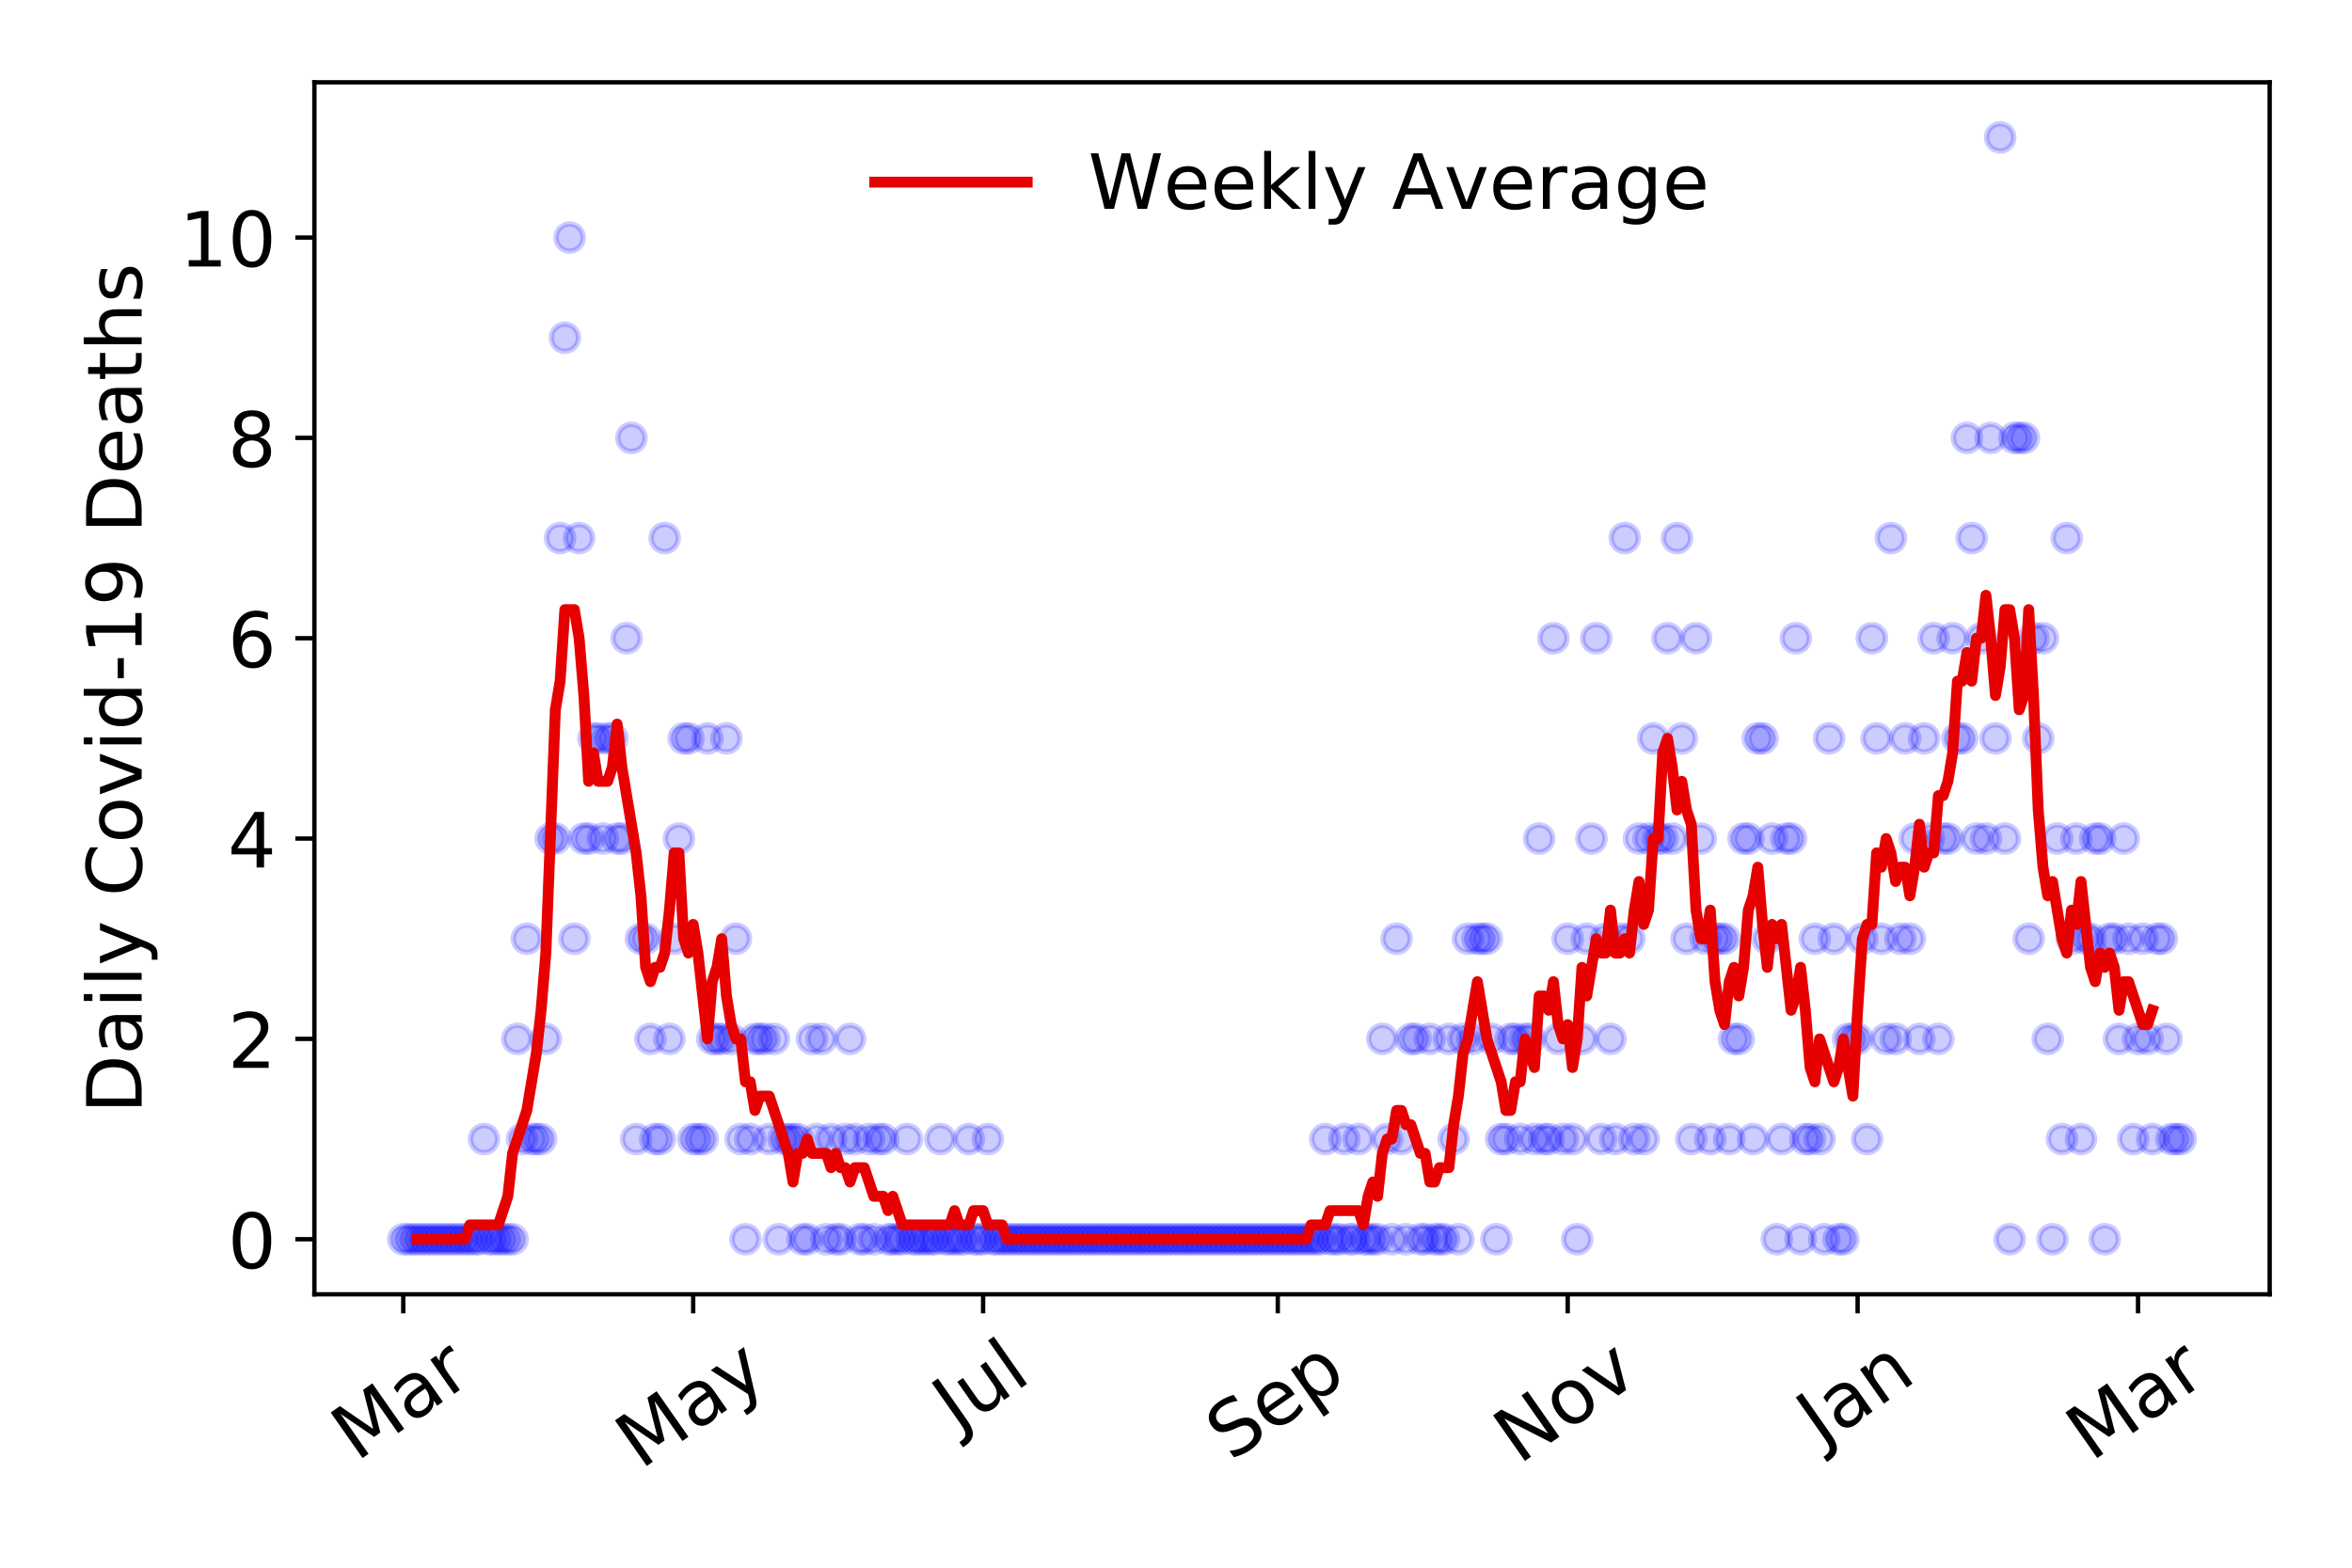 <?xml version="1.0" encoding="utf-8" standalone="no"?>
<!DOCTYPE svg PUBLIC "-//W3C//DTD SVG 1.1//EN"
  "http://www.w3.org/Graphics/SVG/1.1/DTD/svg11.dtd">
<!-- Created with matplotlib (https://matplotlib.org/) -->
<svg height="288pt" version="1.1" viewBox="0 0 432 288" width="432pt" xmlns="http://www.w3.org/2000/svg" xmlns:xlink="http://www.w3.org/1999/xlink">
 <defs>
  <style type="text/css">
*{stroke-linecap:butt;stroke-linejoin:round;}
  </style>
 </defs>
 <g id="figure_1">
  <g id="patch_1">
   <path d="M 0 288 
L 432 288 
L 432 0 
L 0 0 
z
" style="fill:#ffffff;"/>
  </g>
  <g id="axes_1">
   <g id="patch_2">
    <path d="M 57.745 237.778 
L 416.88 237.778 
L 416.88 15.12 
L 57.745 15.12 
z
" style="fill:#ffffff;"/>
   </g>
   <g id="matplotlib.axis_1">
    <g id="xtick_1">
     <g id="line2d_1">
      <defs>
       <path d="M 0 0 
L 0 3.5 
" id="mef3b3bc943" style="stroke:#000000;stroke-width:0.8;"/>
      </defs>
      <g>
       <use style="stroke:#000000;stroke-width:0.8;" x="74.069" xlink:href="#mef3b3bc943" y="237.778"/>
      </g>
     </g>
     <g id="text_1">
      <!-- Mar -->
      <defs>
       <path d="M 9.812 72.906 
L 24.516 72.906 
L 43.109 23.297 
L 61.812 72.906 
L 76.516 72.906 
L 76.516 0 
L 66.891 0 
L 66.891 64.016 
L 48.094 14.016 
L 38.188 14.016 
L 19.391 64.016 
L 19.391 0 
L 9.812 0 
z
" id="DejaVuSans-77"/>
       <path d="M 34.281 27.484 
Q 23.391 27.484 19.188 25 
Q 14.984 22.516 14.984 16.5 
Q 14.984 11.719 18.141 8.906 
Q 21.297 6.109 26.703 6.109 
Q 34.188 6.109 38.703 11.406 
Q 43.219 16.703 43.219 25.484 
L 43.219 27.484 
z
M 52.203 31.203 
L 52.203 0 
L 43.219 0 
L 43.219 8.297 
Q 40.141 3.328 35.547 0.953 
Q 30.953 -1.422 24.312 -1.422 
Q 15.922 -1.422 10.953 3.297 
Q 6 8.016 6 15.922 
Q 6 25.141 12.172 29.828 
Q 18.359 34.516 30.609 34.516 
L 43.219 34.516 
L 43.219 35.406 
Q 43.219 41.609 39.141 45 
Q 35.062 48.391 27.688 48.391 
Q 23 48.391 18.547 47.266 
Q 14.109 46.141 10.016 43.891 
L 10.016 52.203 
Q 14.938 54.109 19.578 55.047 
Q 24.219 56 28.609 56 
Q 40.484 56 46.344 49.844 
Q 52.203 43.703 52.203 31.203 
z
" id="DejaVuSans-97"/>
       <path d="M 41.109 46.297 
Q 39.594 47.172 37.812 47.578 
Q 36.031 48 33.891 48 
Q 26.266 48 22.188 43.047 
Q 18.109 38.094 18.109 28.812 
L 18.109 0 
L 9.078 0 
L 9.078 54.688 
L 18.109 54.688 
L 18.109 46.188 
Q 20.953 51.172 25.484 53.578 
Q 30.031 56 36.531 56 
Q 37.453 56 38.578 55.875 
Q 39.703 55.766 41.062 55.516 
z
" id="DejaVuSans-114"/>
      </defs>
      <g transform="translate(65.467 268.643)rotate(-35)scale(0.14 -0.14)">
       <use xlink:href="#DejaVuSans-77"/>
       <use x="86.279" xlink:href="#DejaVuSans-97"/>
       <use x="147.559" xlink:href="#DejaVuSans-114"/>
      </g>
     </g>
    </g>
    <g id="xtick_2">
     <g id="line2d_2">
      <g>
       <use style="stroke:#000000;stroke-width:0.8;" x="127.32" xlink:href="#mef3b3bc943" y="237.778"/>
      </g>
     </g>
     <g id="text_2">
      <!-- May -->
      <defs>
       <path d="M 32.172 -5.078 
Q 28.375 -14.844 24.75 -17.812 
Q 21.141 -20.797 15.094 -20.797 
L 7.906 -20.797 
L 7.906 -13.281 
L 13.188 -13.281 
Q 16.891 -13.281 18.938 -11.516 
Q 21 -9.766 23.484 -3.219 
L 25.094 0.875 
L 2.984 54.688 
L 12.5 54.688 
L 29.594 11.922 
L 46.688 54.688 
L 56.203 54.688 
z
" id="DejaVuSans-121"/>
      </defs>
      <g transform="translate(117.68 270.094)rotate(-35)scale(0.14 -0.14)">
       <use xlink:href="#DejaVuSans-77"/>
       <use x="86.279" xlink:href="#DejaVuSans-97"/>
       <use x="147.559" xlink:href="#DejaVuSans-121"/>
      </g>
     </g>
    </g>
    <g id="xtick_3">
     <g id="line2d_3">
      <g>
       <use style="stroke:#000000;stroke-width:0.8;" x="180.57" xlink:href="#mef3b3bc943" y="237.778"/>
      </g>
     </g>
     <g id="text_3">
      <!-- Jul -->
      <defs>
       <path d="M 9.812 72.906 
L 19.672 72.906 
L 19.672 5.078 
Q 19.672 -8.109 14.672 -14.062 
Q 9.672 -20.016 -1.422 -20.016 
L -5.172 -20.016 
L -5.172 -11.719 
L -2.094 -11.719 
Q 4.438 -11.719 7.125 -8.047 
Q 9.812 -4.391 9.812 5.078 
z
" id="DejaVuSans-74"/>
       <path d="M 8.5 21.578 
L 8.5 54.688 
L 17.484 54.688 
L 17.484 21.922 
Q 17.484 14.156 20.5 10.266 
Q 23.531 6.391 29.594 6.391 
Q 36.859 6.391 41.078 11.031 
Q 45.312 15.672 45.312 23.688 
L 45.312 54.688 
L 54.297 54.688 
L 54.297 0 
L 45.312 0 
L 45.312 8.406 
Q 42.047 3.422 37.719 1 
Q 33.406 -1.422 27.688 -1.422 
Q 18.266 -1.422 13.375 4.438 
Q 8.5 10.297 8.5 21.578 
z
M 31.109 56 
z
" id="DejaVuSans-117"/>
       <path d="M 9.422 75.984 
L 18.406 75.984 
L 18.406 0 
L 9.422 0 
z
" id="DejaVuSans-108"/>
      </defs>
      <g transform="translate(175.868 263.181)rotate(-35)scale(0.14 -0.14)">
       <use xlink:href="#DejaVuSans-74"/>
       <use x="29.492" xlink:href="#DejaVuSans-117"/>
       <use x="92.871" xlink:href="#DejaVuSans-108"/>
      </g>
     </g>
    </g>
    <g id="xtick_4">
     <g id="line2d_4">
      <g>
       <use style="stroke:#000000;stroke-width:0.8;" x="234.694" xlink:href="#mef3b3bc943" y="237.778"/>
      </g>
     </g>
     <g id="text_4">
      <!-- Sep -->
      <defs>
       <path d="M 53.516 70.516 
L 53.516 60.891 
Q 47.906 63.578 42.922 64.891 
Q 37.938 66.219 33.297 66.219 
Q 25.25 66.219 20.875 63.094 
Q 16.5 59.969 16.5 54.203 
Q 16.5 49.359 19.406 46.891 
Q 22.312 44.438 30.422 42.922 
L 36.375 41.703 
Q 47.406 39.594 52.656 34.297 
Q 57.906 29 57.906 20.125 
Q 57.906 9.516 50.797 4.047 
Q 43.703 -1.422 29.984 -1.422 
Q 24.812 -1.422 18.969 -0.25 
Q 13.141 0.922 6.891 3.219 
L 6.891 13.375 
Q 12.891 10.016 18.656 8.297 
Q 24.422 6.594 29.984 6.594 
Q 38.422 6.594 43.016 9.906 
Q 47.609 13.234 47.609 19.391 
Q 47.609 24.75 44.312 27.781 
Q 41.016 30.812 33.5 32.328 
L 27.484 33.5 
Q 16.453 35.688 11.516 40.375 
Q 6.594 45.062 6.594 53.422 
Q 6.594 63.094 13.406 68.656 
Q 20.219 74.219 32.172 74.219 
Q 37.312 74.219 42.625 73.281 
Q 47.953 72.359 53.516 70.516 
z
" id="DejaVuSans-83"/>
       <path d="M 56.203 29.594 
L 56.203 25.203 
L 14.891 25.203 
Q 15.484 15.922 20.484 11.062 
Q 25.484 6.203 34.422 6.203 
Q 39.594 6.203 44.453 7.469 
Q 49.312 8.734 54.109 11.281 
L 54.109 2.781 
Q 49.266 0.734 44.188 -0.344 
Q 39.109 -1.422 33.891 -1.422 
Q 20.797 -1.422 13.156 6.188 
Q 5.516 13.812 5.516 26.812 
Q 5.516 40.234 12.766 48.109 
Q 20.016 56 32.328 56 
Q 43.359 56 49.781 48.891 
Q 56.203 41.797 56.203 29.594 
z
M 47.219 32.234 
Q 47.125 39.594 43.094 43.984 
Q 39.062 48.391 32.422 48.391 
Q 24.906 48.391 20.391 44.141 
Q 15.875 39.891 15.188 32.172 
z
" id="DejaVuSans-101"/>
       <path d="M 18.109 8.203 
L 18.109 -20.797 
L 9.078 -20.797 
L 9.078 54.688 
L 18.109 54.688 
L 18.109 46.391 
Q 20.953 51.266 25.266 53.625 
Q 29.594 56 35.594 56 
Q 45.562 56 51.781 48.094 
Q 58.016 40.188 58.016 27.297 
Q 58.016 14.406 51.781 6.484 
Q 45.562 -1.422 35.594 -1.422 
Q 29.594 -1.422 25.266 0.953 
Q 20.953 3.328 18.109 8.203 
z
M 48.688 27.297 
Q 48.688 37.203 44.609 42.844 
Q 40.531 48.484 33.406 48.484 
Q 26.266 48.484 22.188 42.844 
Q 18.109 37.203 18.109 27.297 
Q 18.109 17.391 22.188 11.75 
Q 26.266 6.109 33.406 6.109 
Q 40.531 6.109 44.609 11.75 
Q 48.688 17.391 48.688 27.297 
z
" id="DejaVuSans-112"/>
      </defs>
      <g transform="translate(226.101 268.629)rotate(-35)scale(0.14 -0.14)">
       <use xlink:href="#DejaVuSans-83"/>
       <use x="63.477" xlink:href="#DejaVuSans-101"/>
       <use x="125" xlink:href="#DejaVuSans-112"/>
      </g>
     </g>
    </g>
    <g id="xtick_5">
     <g id="line2d_5">
      <g>
       <use style="stroke:#000000;stroke-width:0.8;" x="287.944" xlink:href="#mef3b3bc943" y="237.778"/>
      </g>
     </g>
     <g id="text_5">
      <!-- Nov -->
      <defs>
       <path d="M 9.812 72.906 
L 23.094 72.906 
L 55.422 11.922 
L 55.422 72.906 
L 64.984 72.906 
L 64.984 0 
L 51.703 0 
L 19.391 60.984 
L 19.391 0 
L 9.812 0 
z
" id="DejaVuSans-78"/>
       <path d="M 30.609 48.391 
Q 23.391 48.391 19.188 42.75 
Q 14.984 37.109 14.984 27.297 
Q 14.984 17.484 19.156 11.844 
Q 23.344 6.203 30.609 6.203 
Q 37.797 6.203 41.984 11.859 
Q 46.188 17.531 46.188 27.297 
Q 46.188 37.016 41.984 42.703 
Q 37.797 48.391 30.609 48.391 
z
M 30.609 56 
Q 42.328 56 49.016 48.375 
Q 55.719 40.766 55.719 27.297 
Q 55.719 13.875 49.016 6.219 
Q 42.328 -1.422 30.609 -1.422 
Q 18.844 -1.422 12.172 6.219 
Q 5.516 13.875 5.516 27.297 
Q 5.516 40.766 12.172 48.375 
Q 18.844 56 30.609 56 
z
" id="DejaVuSans-111"/>
       <path d="M 2.984 54.688 
L 12.5 54.688 
L 29.594 8.797 
L 46.688 54.688 
L 56.203 54.688 
L 35.688 0 
L 23.484 0 
z
" id="DejaVuSans-118"/>
      </defs>
      <g transform="translate(278.968 269.166)rotate(-35)scale(0.14 -0.14)">
       <use xlink:href="#DejaVuSans-78"/>
       <use x="74.805" xlink:href="#DejaVuSans-111"/>
       <use x="135.986" xlink:href="#DejaVuSans-118"/>
      </g>
     </g>
    </g>
    <g id="xtick_6">
     <g id="line2d_6">
      <g>
       <use style="stroke:#000000;stroke-width:0.8;" x="341.195" xlink:href="#mef3b3bc943" y="237.778"/>
      </g>
     </g>
     <g id="text_6">
      <!-- Jan -->
      <defs>
       <path d="M 54.891 33.016 
L 54.891 0 
L 45.906 0 
L 45.906 32.719 
Q 45.906 40.484 42.875 44.328 
Q 39.844 48.188 33.797 48.188 
Q 26.516 48.188 22.312 43.547 
Q 18.109 38.922 18.109 30.906 
L 18.109 0 
L 9.078 0 
L 9.078 54.688 
L 18.109 54.688 
L 18.109 46.188 
Q 21.344 51.125 25.703 53.562 
Q 30.078 56 35.797 56 
Q 45.219 56 50.047 50.172 
Q 54.891 44.344 54.891 33.016 
z
" id="DejaVuSans-110"/>
      </defs>
      <g transform="translate(334.571 265.871)rotate(-35)scale(0.14 -0.14)">
       <use xlink:href="#DejaVuSans-74"/>
       <use x="29.492" xlink:href="#DejaVuSans-97"/>
       <use x="90.771" xlink:href="#DejaVuSans-110"/>
      </g>
     </g>
    </g>
    <g id="xtick_7">
     <g id="line2d_7">
      <g>
       <use style="stroke:#000000;stroke-width:0.8;" x="392.699" xlink:href="#mef3b3bc943" y="237.778"/>
      </g>
     </g>
     <g id="text_7">
      <!-- Mar -->
      <g transform="translate(384.096 268.643)rotate(-35)scale(0.14 -0.14)">
       <use xlink:href="#DejaVuSans-77"/>
       <use x="86.279" xlink:href="#DejaVuSans-97"/>
       <use x="147.559" xlink:href="#DejaVuSans-114"/>
      </g>
     </g>
    </g>
   </g>
   <g id="matplotlib.axis_2">
    <g id="ytick_1">
     <g id="line2d_8">
      <defs>
       <path d="M 0 0 
L -3.5 0 
" id="m3026e2da97" style="stroke:#000000;stroke-width:0.8;"/>
      </defs>
      <g>
       <use style="stroke:#000000;stroke-width:0.8;" x="57.745" xlink:href="#m3026e2da97" y="227.657"/>
      </g>
     </g>
     <g id="text_8">
      <!-- 0 -->
      <defs>
       <path d="M 31.781 66.406 
Q 24.172 66.406 20.328 58.906 
Q 16.5 51.422 16.5 36.375 
Q 16.5 21.391 20.328 13.891 
Q 24.172 6.391 31.781 6.391 
Q 39.453 6.391 43.281 13.891 
Q 47.125 21.391 47.125 36.375 
Q 47.125 51.422 43.281 58.906 
Q 39.453 66.406 31.781 66.406 
z
M 31.781 74.219 
Q 44.047 74.219 50.516 64.516 
Q 56.984 54.828 56.984 36.375 
Q 56.984 17.969 50.516 8.266 
Q 44.047 -1.422 31.781 -1.422 
Q 19.531 -1.422 13.062 8.266 
Q 6.594 17.969 6.594 36.375 
Q 6.594 54.828 13.062 64.516 
Q 19.531 74.219 31.781 74.219 
z
" id="DejaVuSans-48"/>
      </defs>
      <g transform="translate(41.837 232.976)scale(0.14 -0.14)">
       <use xlink:href="#DejaVuSans-48"/>
      </g>
     </g>
    </g>
    <g id="ytick_2">
     <g id="line2d_9">
      <g>
       <use style="stroke:#000000;stroke-width:0.8;" x="57.745" xlink:href="#m3026e2da97" y="190.854"/>
      </g>
     </g>
     <g id="text_9">
      <!-- 2 -->
      <defs>
       <path d="M 19.188 8.297 
L 53.609 8.297 
L 53.609 0 
L 7.328 0 
L 7.328 8.297 
Q 12.938 14.109 22.625 23.891 
Q 32.328 33.688 34.812 36.531 
Q 39.547 41.844 41.422 45.531 
Q 43.312 49.219 43.312 52.781 
Q 43.312 58.594 39.234 62.25 
Q 35.156 65.922 28.609 65.922 
Q 23.969 65.922 18.812 64.312 
Q 13.672 62.703 7.812 59.422 
L 7.812 69.391 
Q 13.766 71.781 18.938 73 
Q 24.125 74.219 28.422 74.219 
Q 39.75 74.219 46.484 68.547 
Q 53.219 62.891 53.219 53.422 
Q 53.219 48.922 51.531 44.891 
Q 49.859 40.875 45.406 35.406 
Q 44.188 33.984 37.641 27.219 
Q 31.109 20.453 19.188 8.297 
z
" id="DejaVuSans-50"/>
      </defs>
      <g transform="translate(41.837 196.173)scale(0.14 -0.14)">
       <use xlink:href="#DejaVuSans-50"/>
      </g>
     </g>
    </g>
    <g id="ytick_3">
     <g id="line2d_10">
      <g>
       <use style="stroke:#000000;stroke-width:0.8;" x="57.745" xlink:href="#m3026e2da97" y="154.051"/>
      </g>
     </g>
     <g id="text_10">
      <!-- 4 -->
      <defs>
       <path d="M 37.797 64.312 
L 12.891 25.391 
L 37.797 25.391 
z
M 35.203 72.906 
L 47.609 72.906 
L 47.609 25.391 
L 58.016 25.391 
L 58.016 17.188 
L 47.609 17.188 
L 47.609 0 
L 37.797 0 
L 37.797 17.188 
L 4.891 17.188 
L 4.891 26.703 
z
" id="DejaVuSans-52"/>
      </defs>
      <g transform="translate(41.837 159.37)scale(0.14 -0.14)">
       <use xlink:href="#DejaVuSans-52"/>
      </g>
     </g>
    </g>
    <g id="ytick_4">
     <g id="line2d_11">
      <g>
       <use style="stroke:#000000;stroke-width:0.8;" x="57.745" xlink:href="#m3026e2da97" y="117.248"/>
      </g>
     </g>
     <g id="text_11">
      <!-- 6 -->
      <defs>
       <path d="M 33.016 40.375 
Q 26.375 40.375 22.484 35.828 
Q 18.609 31.297 18.609 23.391 
Q 18.609 15.531 22.484 10.953 
Q 26.375 6.391 33.016 6.391 
Q 39.656 6.391 43.531 10.953 
Q 47.406 15.531 47.406 23.391 
Q 47.406 31.297 43.531 35.828 
Q 39.656 40.375 33.016 40.375 
z
M 52.594 71.297 
L 52.594 62.312 
Q 48.875 64.062 45.094 64.984 
Q 41.312 65.922 37.594 65.922 
Q 27.828 65.922 22.672 59.328 
Q 17.531 52.734 16.797 39.406 
Q 19.672 43.656 24.016 45.922 
Q 28.375 48.188 33.594 48.188 
Q 44.578 48.188 50.953 41.516 
Q 57.328 34.859 57.328 23.391 
Q 57.328 12.156 50.688 5.359 
Q 44.047 -1.422 33.016 -1.422 
Q 20.359 -1.422 13.672 8.266 
Q 6.984 17.969 6.984 36.375 
Q 6.984 53.656 15.188 63.938 
Q 23.391 74.219 37.203 74.219 
Q 40.922 74.219 44.703 73.484 
Q 48.484 72.75 52.594 71.297 
z
" id="DejaVuSans-54"/>
      </defs>
      <g transform="translate(41.837 122.567)scale(0.14 -0.14)">
       <use xlink:href="#DejaVuSans-54"/>
      </g>
     </g>
    </g>
    <g id="ytick_5">
     <g id="line2d_12">
      <g>
       <use style="stroke:#000000;stroke-width:0.8;" x="57.745" xlink:href="#m3026e2da97" y="80.445"/>
      </g>
     </g>
     <g id="text_12">
      <!-- 8 -->
      <defs>
       <path d="M 31.781 34.625 
Q 24.75 34.625 20.719 30.859 
Q 16.703 27.094 16.703 20.516 
Q 16.703 13.922 20.719 10.156 
Q 24.75 6.391 31.781 6.391 
Q 38.812 6.391 42.859 10.172 
Q 46.922 13.969 46.922 20.516 
Q 46.922 27.094 42.891 30.859 
Q 38.875 34.625 31.781 34.625 
z
M 21.922 38.812 
Q 15.578 40.375 12.031 44.719 
Q 8.5 49.078 8.5 55.328 
Q 8.5 64.062 14.719 69.141 
Q 20.953 74.219 31.781 74.219 
Q 42.672 74.219 48.875 69.141 
Q 55.078 64.062 55.078 55.328 
Q 55.078 49.078 51.531 44.719 
Q 48 40.375 41.703 38.812 
Q 48.828 37.156 52.797 32.312 
Q 56.781 27.484 56.781 20.516 
Q 56.781 9.906 50.312 4.234 
Q 43.844 -1.422 31.781 -1.422 
Q 19.734 -1.422 13.25 4.234 
Q 6.781 9.906 6.781 20.516 
Q 6.781 27.484 10.781 32.312 
Q 14.797 37.156 21.922 38.812 
z
M 18.312 54.391 
Q 18.312 48.734 21.844 45.562 
Q 25.391 42.391 31.781 42.391 
Q 38.141 42.391 41.719 45.562 
Q 45.312 48.734 45.312 54.391 
Q 45.312 60.062 41.719 63.234 
Q 38.141 66.406 31.781 66.406 
Q 25.391 66.406 21.844 63.234 
Q 18.312 60.062 18.312 54.391 
z
" id="DejaVuSans-56"/>
      </defs>
      <g transform="translate(41.837 85.764)scale(0.14 -0.14)">
       <use xlink:href="#DejaVuSans-56"/>
      </g>
     </g>
    </g>
    <g id="ytick_6">
     <g id="line2d_13">
      <g>
       <use style="stroke:#000000;stroke-width:0.8;" x="57.745" xlink:href="#m3026e2da97" y="43.642"/>
      </g>
     </g>
     <g id="text_13">
      <!-- 10 -->
      <defs>
       <path d="M 12.406 8.297 
L 28.516 8.297 
L 28.516 63.922 
L 10.984 60.406 
L 10.984 69.391 
L 28.422 72.906 
L 38.281 72.906 
L 38.281 8.297 
L 54.391 8.297 
L 54.391 0 
L 12.406 0 
z
" id="DejaVuSans-49"/>
      </defs>
      <g transform="translate(32.93 48.961)scale(0.14 -0.14)">
       <use xlink:href="#DejaVuSans-49"/>
       <use x="63.623" xlink:href="#DejaVuSans-48"/>
      </g>
     </g>
    </g>
    <g id="text_14">
     <!-- Daily Covid-19 Deaths -->
     <defs>
      <path d="M 19.672 64.797 
L 19.672 8.109 
L 31.594 8.109 
Q 46.688 8.109 53.688 14.938 
Q 60.688 21.781 60.688 36.531 
Q 60.688 51.172 53.688 57.984 
Q 46.688 64.797 31.594 64.797 
z
M 9.812 72.906 
L 30.078 72.906 
Q 51.266 72.906 61.172 64.094 
Q 71.094 55.281 71.094 36.531 
Q 71.094 17.672 61.125 8.828 
Q 51.172 0 30.078 0 
L 9.812 0 
z
" id="DejaVuSans-68"/>
      <path d="M 9.422 54.688 
L 18.406 54.688 
L 18.406 0 
L 9.422 0 
z
M 9.422 75.984 
L 18.406 75.984 
L 18.406 64.594 
L 9.422 64.594 
z
" id="DejaVuSans-105"/>
      <path id="DejaVuSans-32"/>
      <path d="M 64.406 67.281 
L 64.406 56.891 
Q 59.422 61.531 53.781 63.812 
Q 48.141 66.109 41.797 66.109 
Q 29.297 66.109 22.656 58.469 
Q 16.016 50.828 16.016 36.375 
Q 16.016 21.969 22.656 14.328 
Q 29.297 6.688 41.797 6.688 
Q 48.141 6.688 53.781 8.984 
Q 59.422 11.281 64.406 15.922 
L 64.406 5.609 
Q 59.234 2.094 53.438 0.328 
Q 47.656 -1.422 41.219 -1.422 
Q 24.656 -1.422 15.125 8.703 
Q 5.609 18.844 5.609 36.375 
Q 5.609 53.953 15.125 64.078 
Q 24.656 74.219 41.219 74.219 
Q 47.75 74.219 53.531 72.484 
Q 59.328 70.75 64.406 67.281 
z
" id="DejaVuSans-67"/>
      <path d="M 45.406 46.391 
L 45.406 75.984 
L 54.391 75.984 
L 54.391 0 
L 45.406 0 
L 45.406 8.203 
Q 42.578 3.328 38.25 0.953 
Q 33.938 -1.422 27.875 -1.422 
Q 17.969 -1.422 11.734 6.484 
Q 5.516 14.406 5.516 27.297 
Q 5.516 40.188 11.734 48.094 
Q 17.969 56 27.875 56 
Q 33.938 56 38.25 53.625 
Q 42.578 51.266 45.406 46.391 
z
M 14.797 27.297 
Q 14.797 17.391 18.875 11.75 
Q 22.953 6.109 30.078 6.109 
Q 37.203 6.109 41.297 11.75 
Q 45.406 17.391 45.406 27.297 
Q 45.406 37.203 41.297 42.844 
Q 37.203 48.484 30.078 48.484 
Q 22.953 48.484 18.875 42.844 
Q 14.797 37.203 14.797 27.297 
z
" id="DejaVuSans-100"/>
      <path d="M 4.891 31.391 
L 31.203 31.391 
L 31.203 23.391 
L 4.891 23.391 
z
" id="DejaVuSans-45"/>
      <path d="M 10.984 1.516 
L 10.984 10.5 
Q 14.703 8.734 18.5 7.812 
Q 22.312 6.891 25.984 6.891 
Q 35.75 6.891 40.891 13.453 
Q 46.047 20.016 46.781 33.406 
Q 43.953 29.203 39.594 26.953 
Q 35.25 24.703 29.984 24.703 
Q 19.047 24.703 12.672 31.312 
Q 6.297 37.938 6.297 49.422 
Q 6.297 60.641 12.938 67.422 
Q 19.578 74.219 30.609 74.219 
Q 43.266 74.219 49.922 64.516 
Q 56.594 54.828 56.594 36.375 
Q 56.594 19.141 48.406 8.859 
Q 40.234 -1.422 26.422 -1.422 
Q 22.703 -1.422 18.891 -0.688 
Q 15.094 0.047 10.984 1.516 
z
M 30.609 32.422 
Q 37.25 32.422 41.125 36.953 
Q 45.016 41.5 45.016 49.422 
Q 45.016 57.281 41.125 61.844 
Q 37.25 66.406 30.609 66.406 
Q 23.969 66.406 20.094 61.844 
Q 16.219 57.281 16.219 49.422 
Q 16.219 41.5 20.094 36.953 
Q 23.969 32.422 30.609 32.422 
z
" id="DejaVuSans-57"/>
      <path d="M 18.312 70.219 
L 18.312 54.688 
L 36.812 54.688 
L 36.812 47.703 
L 18.312 47.703 
L 18.312 18.016 
Q 18.312 11.328 20.141 9.422 
Q 21.969 7.516 27.594 7.516 
L 36.812 7.516 
L 36.812 0 
L 27.594 0 
Q 17.188 0 13.234 3.875 
Q 9.281 7.766 9.281 18.016 
L 9.281 47.703 
L 2.688 47.703 
L 2.688 54.688 
L 9.281 54.688 
L 9.281 70.219 
z
" id="DejaVuSans-116"/>
      <path d="M 54.891 33.016 
L 54.891 0 
L 45.906 0 
L 45.906 32.719 
Q 45.906 40.484 42.875 44.328 
Q 39.844 48.188 33.797 48.188 
Q 26.516 48.188 22.312 43.547 
Q 18.109 38.922 18.109 30.906 
L 18.109 0 
L 9.078 0 
L 9.078 75.984 
L 18.109 75.984 
L 18.109 46.188 
Q 21.344 51.125 25.703 53.562 
Q 30.078 56 35.797 56 
Q 45.219 56 50.047 50.172 
Q 54.891 44.344 54.891 33.016 
z
" id="DejaVuSans-104"/>
      <path d="M 44.281 53.078 
L 44.281 44.578 
Q 40.484 46.531 36.375 47.5 
Q 32.281 48.484 27.875 48.484 
Q 21.188 48.484 17.844 46.438 
Q 14.5 44.391 14.5 40.281 
Q 14.5 37.156 16.891 35.375 
Q 19.281 33.594 26.516 31.984 
L 29.594 31.297 
Q 39.156 29.25 43.188 25.516 
Q 47.219 21.781 47.219 15.094 
Q 47.219 7.469 41.188 3.016 
Q 35.156 -1.422 24.609 -1.422 
Q 20.219 -1.422 15.453 -0.562 
Q 10.688 0.297 5.422 2 
L 5.422 11.281 
Q 10.406 8.688 15.234 7.391 
Q 20.062 6.109 24.812 6.109 
Q 31.156 6.109 34.562 8.281 
Q 37.984 10.453 37.984 14.406 
Q 37.984 18.062 35.516 20.016 
Q 33.062 21.969 24.703 23.781 
L 21.578 24.516 
Q 13.234 26.266 9.516 29.906 
Q 5.812 33.547 5.812 39.891 
Q 5.812 47.609 11.281 51.797 
Q 16.75 56 26.812 56 
Q 31.781 56 36.172 55.266 
Q 40.578 54.547 44.281 53.078 
z
" id="DejaVuSans-115"/>
     </defs>
     <g transform="translate(26.018 204.56)rotate(-90)scale(0.14 -0.14)">
      <use xlink:href="#DejaVuSans-68"/>
      <use x="77.002" xlink:href="#DejaVuSans-97"/>
      <use x="138.281" xlink:href="#DejaVuSans-105"/>
      <use x="166.064" xlink:href="#DejaVuSans-108"/>
      <use x="193.848" xlink:href="#DejaVuSans-121"/>
      <use x="253.027" xlink:href="#DejaVuSans-32"/>
      <use x="284.814" xlink:href="#DejaVuSans-67"/>
      <use x="354.639" xlink:href="#DejaVuSans-111"/>
      <use x="415.82" xlink:href="#DejaVuSans-118"/>
      <use x="475" xlink:href="#DejaVuSans-105"/>
      <use x="502.783" xlink:href="#DejaVuSans-100"/>
      <use x="566.26" xlink:href="#DejaVuSans-45"/>
      <use x="602.344" xlink:href="#DejaVuSans-49"/>
      <use x="665.967" xlink:href="#DejaVuSans-57"/>
      <use x="729.59" xlink:href="#DejaVuSans-32"/>
      <use x="761.377" xlink:href="#DejaVuSans-68"/>
      <use x="838.379" xlink:href="#DejaVuSans-101"/>
      <use x="899.902" xlink:href="#DejaVuSans-97"/>
      <use x="961.182" xlink:href="#DejaVuSans-116"/>
      <use x="1000.391" xlink:href="#DejaVuSans-104"/>
      <use x="1063.77" xlink:href="#DejaVuSans-115"/>
     </g>
    </g>
   </g>
   <g id="line2d_14">
    <defs>
     <path d="M 0 2.5 
C 0.663 2.5 1.299 2.237 1.768 1.768 
C 2.237 1.299 2.5 0.663 2.5 0 
C 2.5 -0.663 2.237 -1.299 1.768 -1.768 
C 1.299 -2.237 0.663 -2.5 0 -2.5 
C -0.663 -2.5 -1.299 -2.237 -1.768 -1.768 
C -2.237 -1.299 -2.5 -0.663 -2.5 0 
C -2.5 0.663 -2.237 1.299 -1.768 1.768 
C -1.299 2.237 -0.663 2.5 0 2.5 
z
" id="m8123995c65" style="stroke:#0000ff;stroke-opacity:0.2;"/>
    </defs>
    <g clip-path="url(#pe6d1c796a9)">
     <use style="fill:#0000ff;fill-opacity:0.2;stroke:#0000ff;stroke-opacity:0.2;" x="74.069" xlink:href="#m8123995c65" y="227.657"/>
     <use style="fill:#0000ff;fill-opacity:0.2;stroke:#0000ff;stroke-opacity:0.2;" x="74.942" xlink:href="#m8123995c65" y="227.657"/>
     <use style="fill:#0000ff;fill-opacity:0.2;stroke:#0000ff;stroke-opacity:0.2;" x="75.815" xlink:href="#m8123995c65" y="227.657"/>
     <use style="fill:#0000ff;fill-opacity:0.2;stroke:#0000ff;stroke-opacity:0.2;" x="76.688" xlink:href="#m8123995c65" y="227.657"/>
     <use style="fill:#0000ff;fill-opacity:0.2;stroke:#0000ff;stroke-opacity:0.2;" x="77.561" xlink:href="#m8123995c65" y="227.657"/>
     <use style="fill:#0000ff;fill-opacity:0.2;stroke:#0000ff;stroke-opacity:0.2;" x="78.434" xlink:href="#m8123995c65" y="227.657"/>
     <use style="fill:#0000ff;fill-opacity:0.2;stroke:#0000ff;stroke-opacity:0.2;" x="79.307" xlink:href="#m8123995c65" y="227.657"/>
     <use style="fill:#0000ff;fill-opacity:0.2;stroke:#0000ff;stroke-opacity:0.2;" x="80.18" xlink:href="#m8123995c65" y="227.657"/>
     <use style="fill:#0000ff;fill-opacity:0.2;stroke:#0000ff;stroke-opacity:0.2;" x="81.053" xlink:href="#m8123995c65" y="227.657"/>
     <use style="fill:#0000ff;fill-opacity:0.2;stroke:#0000ff;stroke-opacity:0.2;" x="81.926" xlink:href="#m8123995c65" y="227.657"/>
     <use style="fill:#0000ff;fill-opacity:0.2;stroke:#0000ff;stroke-opacity:0.2;" x="82.799" xlink:href="#m8123995c65" y="227.657"/>
     <use style="fill:#0000ff;fill-opacity:0.2;stroke:#0000ff;stroke-opacity:0.2;" x="83.672" xlink:href="#m8123995c65" y="227.657"/>
     <use style="fill:#0000ff;fill-opacity:0.2;stroke:#0000ff;stroke-opacity:0.2;" x="84.545" xlink:href="#m8123995c65" y="227.657"/>
     <use style="fill:#0000ff;fill-opacity:0.2;stroke:#0000ff;stroke-opacity:0.2;" x="85.418" xlink:href="#m8123995c65" y="227.657"/>
     <use style="fill:#0000ff;fill-opacity:0.2;stroke:#0000ff;stroke-opacity:0.2;" x="86.291" xlink:href="#m8123995c65" y="227.657"/>
     <use style="fill:#0000ff;fill-opacity:0.2;stroke:#0000ff;stroke-opacity:0.2;" x="87.164" xlink:href="#m8123995c65" y="227.657"/>
     <use style="fill:#0000ff;fill-opacity:0.2;stroke:#0000ff;stroke-opacity:0.2;" x="88.037" xlink:href="#m8123995c65" y="227.657"/>
     <use style="fill:#0000ff;fill-opacity:0.2;stroke:#0000ff;stroke-opacity:0.2;" x="88.91" xlink:href="#m8123995c65" y="209.256"/>
     <use style="fill:#0000ff;fill-opacity:0.2;stroke:#0000ff;stroke-opacity:0.2;" x="89.783" xlink:href="#m8123995c65" y="227.657"/>
     <use style="fill:#0000ff;fill-opacity:0.2;stroke:#0000ff;stroke-opacity:0.2;" x="90.656" xlink:href="#m8123995c65" y="227.657"/>
     <use style="fill:#0000ff;fill-opacity:0.2;stroke:#0000ff;stroke-opacity:0.2;" x="91.528" xlink:href="#m8123995c65" y="227.657"/>
     <use style="fill:#0000ff;fill-opacity:0.2;stroke:#0000ff;stroke-opacity:0.2;" x="92.401" xlink:href="#m8123995c65" y="227.657"/>
     <use style="fill:#0000ff;fill-opacity:0.2;stroke:#0000ff;stroke-opacity:0.2;" x="93.274" xlink:href="#m8123995c65" y="227.657"/>
     <use style="fill:#0000ff;fill-opacity:0.2;stroke:#0000ff;stroke-opacity:0.2;" x="94.147" xlink:href="#m8123995c65" y="227.657"/>
     <use style="fill:#0000ff;fill-opacity:0.2;stroke:#0000ff;stroke-opacity:0.2;" x="95.02" xlink:href="#m8123995c65" y="190.854"/>
     <use style="fill:#0000ff;fill-opacity:0.2;stroke:#0000ff;stroke-opacity:0.2;" x="95.893" xlink:href="#m8123995c65" y="209.256"/>
     <use style="fill:#0000ff;fill-opacity:0.2;stroke:#0000ff;stroke-opacity:0.2;" x="96.766" xlink:href="#m8123995c65" y="172.453"/>
     <use style="fill:#0000ff;fill-opacity:0.2;stroke:#0000ff;stroke-opacity:0.2;" x="97.639" xlink:href="#m8123995c65" y="209.256"/>
     <use style="fill:#0000ff;fill-opacity:0.2;stroke:#0000ff;stroke-opacity:0.2;" x="98.512" xlink:href="#m8123995c65" y="209.256"/>
     <use style="fill:#0000ff;fill-opacity:0.2;stroke:#0000ff;stroke-opacity:0.2;" x="99.385" xlink:href="#m8123995c65" y="209.256"/>
     <use style="fill:#0000ff;fill-opacity:0.2;stroke:#0000ff;stroke-opacity:0.2;" x="100.258" xlink:href="#m8123995c65" y="190.854"/>
     <use style="fill:#0000ff;fill-opacity:0.2;stroke:#0000ff;stroke-opacity:0.2;" x="101.131" xlink:href="#m8123995c65" y="154.051"/>
     <use style="fill:#0000ff;fill-opacity:0.2;stroke:#0000ff;stroke-opacity:0.2;" x="102.004" xlink:href="#m8123995c65" y="154.051"/>
     <use style="fill:#0000ff;fill-opacity:0.2;stroke:#0000ff;stroke-opacity:0.2;" x="102.877" xlink:href="#m8123995c65" y="98.847"/>
     <use style="fill:#0000ff;fill-opacity:0.2;stroke:#0000ff;stroke-opacity:0.2;" x="103.75" xlink:href="#m8123995c65" y="62.044"/>
     <use style="fill:#0000ff;fill-opacity:0.2;stroke:#0000ff;stroke-opacity:0.2;" x="104.623" xlink:href="#m8123995c65" y="43.642"/>
     <use style="fill:#0000ff;fill-opacity:0.2;stroke:#0000ff;stroke-opacity:0.2;" x="105.496" xlink:href="#m8123995c65" y="172.453"/>
     <use style="fill:#0000ff;fill-opacity:0.2;stroke:#0000ff;stroke-opacity:0.2;" x="106.369" xlink:href="#m8123995c65" y="98.847"/>
     <use style="fill:#0000ff;fill-opacity:0.2;stroke:#0000ff;stroke-opacity:0.2;" x="107.242" xlink:href="#m8123995c65" y="154.051"/>
     <use style="fill:#0000ff;fill-opacity:0.2;stroke:#0000ff;stroke-opacity:0.2;" x="108.115" xlink:href="#m8123995c65" y="154.051"/>
     <use style="fill:#0000ff;fill-opacity:0.2;stroke:#0000ff;stroke-opacity:0.2;" x="108.988" xlink:href="#m8123995c65" y="135.65"/>
     <use style="fill:#0000ff;fill-opacity:0.2;stroke:#0000ff;stroke-opacity:0.2;" x="109.861" xlink:href="#m8123995c65" y="135.65"/>
     <use style="fill:#0000ff;fill-opacity:0.2;stroke:#0000ff;stroke-opacity:0.2;" x="110.734" xlink:href="#m8123995c65" y="154.051"/>
     <use style="fill:#0000ff;fill-opacity:0.2;stroke:#0000ff;stroke-opacity:0.2;" x="111.607" xlink:href="#m8123995c65" y="135.65"/>
     <use style="fill:#0000ff;fill-opacity:0.2;stroke:#0000ff;stroke-opacity:0.2;" x="112.479" xlink:href="#m8123995c65" y="135.65"/>
     <use style="fill:#0000ff;fill-opacity:0.2;stroke:#0000ff;stroke-opacity:0.2;" x="113.352" xlink:href="#m8123995c65" y="154.051"/>
     <use style="fill:#0000ff;fill-opacity:0.2;stroke:#0000ff;stroke-opacity:0.2;" x="114.225" xlink:href="#m8123995c65" y="154.051"/>
     <use style="fill:#0000ff;fill-opacity:0.2;stroke:#0000ff;stroke-opacity:0.2;" x="115.098" xlink:href="#m8123995c65" y="117.248"/>
     <use style="fill:#0000ff;fill-opacity:0.2;stroke:#0000ff;stroke-opacity:0.2;" x="115.971" xlink:href="#m8123995c65" y="80.445"/>
     <use style="fill:#0000ff;fill-opacity:0.2;stroke:#0000ff;stroke-opacity:0.2;" x="116.844" xlink:href="#m8123995c65" y="209.256"/>
     <use style="fill:#0000ff;fill-opacity:0.2;stroke:#0000ff;stroke-opacity:0.2;" x="117.717" xlink:href="#m8123995c65" y="172.453"/>
     <use style="fill:#0000ff;fill-opacity:0.2;stroke:#0000ff;stroke-opacity:0.2;" x="118.59" xlink:href="#m8123995c65" y="172.453"/>
     <use style="fill:#0000ff;fill-opacity:0.2;stroke:#0000ff;stroke-opacity:0.2;" x="119.463" xlink:href="#m8123995c65" y="190.854"/>
     <use style="fill:#0000ff;fill-opacity:0.2;stroke:#0000ff;stroke-opacity:0.2;" x="120.336" xlink:href="#m8123995c65" y="209.256"/>
     <use style="fill:#0000ff;fill-opacity:0.2;stroke:#0000ff;stroke-opacity:0.2;" x="121.209" xlink:href="#m8123995c65" y="209.256"/>
     <use style="fill:#0000ff;fill-opacity:0.2;stroke:#0000ff;stroke-opacity:0.2;" x="122.082" xlink:href="#m8123995c65" y="98.847"/>
     <use style="fill:#0000ff;fill-opacity:0.2;stroke:#0000ff;stroke-opacity:0.2;" x="122.955" xlink:href="#m8123995c65" y="190.854"/>
     <use style="fill:#0000ff;fill-opacity:0.2;stroke:#0000ff;stroke-opacity:0.2;" x="123.828" xlink:href="#m8123995c65" y="172.453"/>
     <use style="fill:#0000ff;fill-opacity:0.2;stroke:#0000ff;stroke-opacity:0.2;" x="124.701" xlink:href="#m8123995c65" y="154.051"/>
     <use style="fill:#0000ff;fill-opacity:0.2;stroke:#0000ff;stroke-opacity:0.2;" x="125.574" xlink:href="#m8123995c65" y="135.65"/>
     <use style="fill:#0000ff;fill-opacity:0.2;stroke:#0000ff;stroke-opacity:0.2;" x="126.447" xlink:href="#m8123995c65" y="135.65"/>
     <use style="fill:#0000ff;fill-opacity:0.2;stroke:#0000ff;stroke-opacity:0.2;" x="127.32" xlink:href="#m8123995c65" y="209.256"/>
     <use style="fill:#0000ff;fill-opacity:0.2;stroke:#0000ff;stroke-opacity:0.2;" x="128.193" xlink:href="#m8123995c65" y="209.256"/>
     <use style="fill:#0000ff;fill-opacity:0.2;stroke:#0000ff;stroke-opacity:0.2;" x="129.066" xlink:href="#m8123995c65" y="209.256"/>
     <use style="fill:#0000ff;fill-opacity:0.2;stroke:#0000ff;stroke-opacity:0.2;" x="129.939" xlink:href="#m8123995c65" y="135.65"/>
     <use style="fill:#0000ff;fill-opacity:0.2;stroke:#0000ff;stroke-opacity:0.2;" x="130.812" xlink:href="#m8123995c65" y="190.854"/>
     <use style="fill:#0000ff;fill-opacity:0.2;stroke:#0000ff;stroke-opacity:0.2;" x="131.685" xlink:href="#m8123995c65" y="190.854"/>
     <use style="fill:#0000ff;fill-opacity:0.2;stroke:#0000ff;stroke-opacity:0.2;" x="132.558" xlink:href="#m8123995c65" y="190.854"/>
     <use style="fill:#0000ff;fill-opacity:0.2;stroke:#0000ff;stroke-opacity:0.2;" x="133.43" xlink:href="#m8123995c65" y="135.65"/>
     <use style="fill:#0000ff;fill-opacity:0.2;stroke:#0000ff;stroke-opacity:0.2;" x="134.303" xlink:href="#m8123995c65" y="190.854"/>
     <use style="fill:#0000ff;fill-opacity:0.2;stroke:#0000ff;stroke-opacity:0.2;" x="135.176" xlink:href="#m8123995c65" y="172.453"/>
     <use style="fill:#0000ff;fill-opacity:0.2;stroke:#0000ff;stroke-opacity:0.2;" x="136.049" xlink:href="#m8123995c65" y="209.256"/>
     <use style="fill:#0000ff;fill-opacity:0.2;stroke:#0000ff;stroke-opacity:0.2;" x="136.922" xlink:href="#m8123995c65" y="227.657"/>
     <use style="fill:#0000ff;fill-opacity:0.2;stroke:#0000ff;stroke-opacity:0.2;" x="137.795" xlink:href="#m8123995c65" y="209.256"/>
     <use style="fill:#0000ff;fill-opacity:0.2;stroke:#0000ff;stroke-opacity:0.2;" x="138.668" xlink:href="#m8123995c65" y="190.854"/>
     <use style="fill:#0000ff;fill-opacity:0.2;stroke:#0000ff;stroke-opacity:0.2;" x="139.541" xlink:href="#m8123995c65" y="190.854"/>
     <use style="fill:#0000ff;fill-opacity:0.2;stroke:#0000ff;stroke-opacity:0.2;" x="140.414" xlink:href="#m8123995c65" y="190.854"/>
     <use style="fill:#0000ff;fill-opacity:0.2;stroke:#0000ff;stroke-opacity:0.2;" x="141.287" xlink:href="#m8123995c65" y="209.256"/>
     <use style="fill:#0000ff;fill-opacity:0.2;stroke:#0000ff;stroke-opacity:0.2;" x="142.16" xlink:href="#m8123995c65" y="190.854"/>
     <use style="fill:#0000ff;fill-opacity:0.2;stroke:#0000ff;stroke-opacity:0.2;" x="143.033" xlink:href="#m8123995c65" y="227.657"/>
     <use style="fill:#0000ff;fill-opacity:0.2;stroke:#0000ff;stroke-opacity:0.2;" x="143.906" xlink:href="#m8123995c65" y="209.256"/>
     <use style="fill:#0000ff;fill-opacity:0.2;stroke:#0000ff;stroke-opacity:0.2;" x="144.779" xlink:href="#m8123995c65" y="209.256"/>
     <use style="fill:#0000ff;fill-opacity:0.2;stroke:#0000ff;stroke-opacity:0.2;" x="145.652" xlink:href="#m8123995c65" y="209.256"/>
     <use style="fill:#0000ff;fill-opacity:0.2;stroke:#0000ff;stroke-opacity:0.2;" x="146.525" xlink:href="#m8123995c65" y="209.256"/>
     <use style="fill:#0000ff;fill-opacity:0.2;stroke:#0000ff;stroke-opacity:0.2;" x="147.398" xlink:href="#m8123995c65" y="227.657"/>
     <use style="fill:#0000ff;fill-opacity:0.2;stroke:#0000ff;stroke-opacity:0.2;" x="148.271" xlink:href="#m8123995c65" y="227.657"/>
     <use style="fill:#0000ff;fill-opacity:0.2;stroke:#0000ff;stroke-opacity:0.2;" x="149.144" xlink:href="#m8123995c65" y="190.854"/>
     <use style="fill:#0000ff;fill-opacity:0.2;stroke:#0000ff;stroke-opacity:0.2;" x="150.017" xlink:href="#m8123995c65" y="209.256"/>
     <use style="fill:#0000ff;fill-opacity:0.2;stroke:#0000ff;stroke-opacity:0.2;" x="150.89" xlink:href="#m8123995c65" y="190.854"/>
     <use style="fill:#0000ff;fill-opacity:0.2;stroke:#0000ff;stroke-opacity:0.2;" x="151.763" xlink:href="#m8123995c65" y="227.657"/>
     <use style="fill:#0000ff;fill-opacity:0.2;stroke:#0000ff;stroke-opacity:0.2;" x="152.636" xlink:href="#m8123995c65" y="209.256"/>
     <use style="fill:#0000ff;fill-opacity:0.2;stroke:#0000ff;stroke-opacity:0.2;" x="153.509" xlink:href="#m8123995c65" y="227.657"/>
     <use style="fill:#0000ff;fill-opacity:0.2;stroke:#0000ff;stroke-opacity:0.2;" x="154.381" xlink:href="#m8123995c65" y="227.657"/>
     <use style="fill:#0000ff;fill-opacity:0.2;stroke:#0000ff;stroke-opacity:0.2;" x="155.254" xlink:href="#m8123995c65" y="209.256"/>
     <use style="fill:#0000ff;fill-opacity:0.2;stroke:#0000ff;stroke-opacity:0.2;" x="156.127" xlink:href="#m8123995c65" y="190.854"/>
     <use style="fill:#0000ff;fill-opacity:0.2;stroke:#0000ff;stroke-opacity:0.2;" x="157" xlink:href="#m8123995c65" y="209.256"/>
     <use style="fill:#0000ff;fill-opacity:0.2;stroke:#0000ff;stroke-opacity:0.2;" x="157.873" xlink:href="#m8123995c65" y="227.657"/>
     <use style="fill:#0000ff;fill-opacity:0.2;stroke:#0000ff;stroke-opacity:0.2;" x="158.746" xlink:href="#m8123995c65" y="227.657"/>
     <use style="fill:#0000ff;fill-opacity:0.2;stroke:#0000ff;stroke-opacity:0.2;" x="159.619" xlink:href="#m8123995c65" y="209.256"/>
     <use style="fill:#0000ff;fill-opacity:0.2;stroke:#0000ff;stroke-opacity:0.2;" x="160.492" xlink:href="#m8123995c65" y="227.657"/>
     <use style="fill:#0000ff;fill-opacity:0.2;stroke:#0000ff;stroke-opacity:0.2;" x="161.365" xlink:href="#m8123995c65" y="209.256"/>
     <use style="fill:#0000ff;fill-opacity:0.2;stroke:#0000ff;stroke-opacity:0.2;" x="162.238" xlink:href="#m8123995c65" y="209.256"/>
     <use style="fill:#0000ff;fill-opacity:0.2;stroke:#0000ff;stroke-opacity:0.2;" x="163.111" xlink:href="#m8123995c65" y="227.657"/>
     <use style="fill:#0000ff;fill-opacity:0.2;stroke:#0000ff;stroke-opacity:0.2;" x="163.984" xlink:href="#m8123995c65" y="227.657"/>
     <use style="fill:#0000ff;fill-opacity:0.2;stroke:#0000ff;stroke-opacity:0.2;" x="164.857" xlink:href="#m8123995c65" y="227.657"/>
     <use style="fill:#0000ff;fill-opacity:0.2;stroke:#0000ff;stroke-opacity:0.2;" x="165.73" xlink:href="#m8123995c65" y="227.657"/>
     <use style="fill:#0000ff;fill-opacity:0.2;stroke:#0000ff;stroke-opacity:0.2;" x="166.603" xlink:href="#m8123995c65" y="209.256"/>
     <use style="fill:#0000ff;fill-opacity:0.2;stroke:#0000ff;stroke-opacity:0.2;" x="167.476" xlink:href="#m8123995c65" y="227.657"/>
     <use style="fill:#0000ff;fill-opacity:0.2;stroke:#0000ff;stroke-opacity:0.2;" x="168.349" xlink:href="#m8123995c65" y="227.657"/>
     <use style="fill:#0000ff;fill-opacity:0.2;stroke:#0000ff;stroke-opacity:0.2;" x="169.222" xlink:href="#m8123995c65" y="227.657"/>
     <use style="fill:#0000ff;fill-opacity:0.2;stroke:#0000ff;stroke-opacity:0.2;" x="170.095" xlink:href="#m8123995c65" y="227.657"/>
     <use style="fill:#0000ff;fill-opacity:0.2;stroke:#0000ff;stroke-opacity:0.2;" x="170.968" xlink:href="#m8123995c65" y="227.657"/>
     <use style="fill:#0000ff;fill-opacity:0.2;stroke:#0000ff;stroke-opacity:0.2;" x="171.841" xlink:href="#m8123995c65" y="227.657"/>
     <use style="fill:#0000ff;fill-opacity:0.2;stroke:#0000ff;stroke-opacity:0.2;" x="172.714" xlink:href="#m8123995c65" y="209.256"/>
     <use style="fill:#0000ff;fill-opacity:0.2;stroke:#0000ff;stroke-opacity:0.2;" x="173.587" xlink:href="#m8123995c65" y="227.657"/>
     <use style="fill:#0000ff;fill-opacity:0.2;stroke:#0000ff;stroke-opacity:0.2;" x="174.46" xlink:href="#m8123995c65" y="227.657"/>
     <use style="fill:#0000ff;fill-opacity:0.2;stroke:#0000ff;stroke-opacity:0.2;" x="175.332" xlink:href="#m8123995c65" y="227.657"/>
     <use style="fill:#0000ff;fill-opacity:0.2;stroke:#0000ff;stroke-opacity:0.2;" x="176.205" xlink:href="#m8123995c65" y="227.657"/>
     <use style="fill:#0000ff;fill-opacity:0.2;stroke:#0000ff;stroke-opacity:0.2;" x="177.078" xlink:href="#m8123995c65" y="227.657"/>
     <use style="fill:#0000ff;fill-opacity:0.2;stroke:#0000ff;stroke-opacity:0.2;" x="177.951" xlink:href="#m8123995c65" y="209.256"/>
     <use style="fill:#0000ff;fill-opacity:0.2;stroke:#0000ff;stroke-opacity:0.2;" x="178.824" xlink:href="#m8123995c65" y="227.657"/>
     <use style="fill:#0000ff;fill-opacity:0.2;stroke:#0000ff;stroke-opacity:0.2;" x="179.697" xlink:href="#m8123995c65" y="227.657"/>
     <use style="fill:#0000ff;fill-opacity:0.2;stroke:#0000ff;stroke-opacity:0.2;" x="180.57" xlink:href="#m8123995c65" y="227.657"/>
     <use style="fill:#0000ff;fill-opacity:0.2;stroke:#0000ff;stroke-opacity:0.2;" x="181.443" xlink:href="#m8123995c65" y="209.256"/>
     <use style="fill:#0000ff;fill-opacity:0.2;stroke:#0000ff;stroke-opacity:0.2;" x="182.316" xlink:href="#m8123995c65" y="227.657"/>
     <use style="fill:#0000ff;fill-opacity:0.2;stroke:#0000ff;stroke-opacity:0.2;" x="183.189" xlink:href="#m8123995c65" y="227.657"/>
     <use style="fill:#0000ff;fill-opacity:0.2;stroke:#0000ff;stroke-opacity:0.2;" x="184.062" xlink:href="#m8123995c65" y="227.657"/>
     <use style="fill:#0000ff;fill-opacity:0.2;stroke:#0000ff;stroke-opacity:0.2;" x="184.935" xlink:href="#m8123995c65" y="227.657"/>
     <use style="fill:#0000ff;fill-opacity:0.2;stroke:#0000ff;stroke-opacity:0.2;" x="185.808" xlink:href="#m8123995c65" y="227.657"/>
     <use style="fill:#0000ff;fill-opacity:0.2;stroke:#0000ff;stroke-opacity:0.2;" x="186.681" xlink:href="#m8123995c65" y="227.657"/>
     <use style="fill:#0000ff;fill-opacity:0.2;stroke:#0000ff;stroke-opacity:0.2;" x="187.554" xlink:href="#m8123995c65" y="227.657"/>
     <use style="fill:#0000ff;fill-opacity:0.2;stroke:#0000ff;stroke-opacity:0.2;" x="188.427" xlink:href="#m8123995c65" y="227.657"/>
     <use style="fill:#0000ff;fill-opacity:0.2;stroke:#0000ff;stroke-opacity:0.2;" x="189.3" xlink:href="#m8123995c65" y="227.657"/>
     <use style="fill:#0000ff;fill-opacity:0.2;stroke:#0000ff;stroke-opacity:0.2;" x="190.173" xlink:href="#m8123995c65" y="227.657"/>
     <use style="fill:#0000ff;fill-opacity:0.2;stroke:#0000ff;stroke-opacity:0.2;" x="191.046" xlink:href="#m8123995c65" y="227.657"/>
     <use style="fill:#0000ff;fill-opacity:0.2;stroke:#0000ff;stroke-opacity:0.2;" x="191.919" xlink:href="#m8123995c65" y="227.657"/>
     <use style="fill:#0000ff;fill-opacity:0.2;stroke:#0000ff;stroke-opacity:0.2;" x="192.792" xlink:href="#m8123995c65" y="227.657"/>
     <use style="fill:#0000ff;fill-opacity:0.2;stroke:#0000ff;stroke-opacity:0.2;" x="193.665" xlink:href="#m8123995c65" y="227.657"/>
     <use style="fill:#0000ff;fill-opacity:0.2;stroke:#0000ff;stroke-opacity:0.2;" x="194.538" xlink:href="#m8123995c65" y="227.657"/>
     <use style="fill:#0000ff;fill-opacity:0.2;stroke:#0000ff;stroke-opacity:0.2;" x="195.411" xlink:href="#m8123995c65" y="227.657"/>
     <use style="fill:#0000ff;fill-opacity:0.2;stroke:#0000ff;stroke-opacity:0.2;" x="196.283" xlink:href="#m8123995c65" y="227.657"/>
     <use style="fill:#0000ff;fill-opacity:0.2;stroke:#0000ff;stroke-opacity:0.2;" x="197.156" xlink:href="#m8123995c65" y="227.657"/>
     <use style="fill:#0000ff;fill-opacity:0.2;stroke:#0000ff;stroke-opacity:0.2;" x="198.029" xlink:href="#m8123995c65" y="227.657"/>
     <use style="fill:#0000ff;fill-opacity:0.2;stroke:#0000ff;stroke-opacity:0.2;" x="198.902" xlink:href="#m8123995c65" y="227.657"/>
     <use style="fill:#0000ff;fill-opacity:0.2;stroke:#0000ff;stroke-opacity:0.2;" x="199.775" xlink:href="#m8123995c65" y="227.657"/>
     <use style="fill:#0000ff;fill-opacity:0.2;stroke:#0000ff;stroke-opacity:0.2;" x="200.648" xlink:href="#m8123995c65" y="227.657"/>
     <use style="fill:#0000ff;fill-opacity:0.2;stroke:#0000ff;stroke-opacity:0.2;" x="201.521" xlink:href="#m8123995c65" y="227.657"/>
     <use style="fill:#0000ff;fill-opacity:0.2;stroke:#0000ff;stroke-opacity:0.2;" x="202.394" xlink:href="#m8123995c65" y="227.657"/>
     <use style="fill:#0000ff;fill-opacity:0.2;stroke:#0000ff;stroke-opacity:0.2;" x="203.267" xlink:href="#m8123995c65" y="227.657"/>
     <use style="fill:#0000ff;fill-opacity:0.2;stroke:#0000ff;stroke-opacity:0.2;" x="204.14" xlink:href="#m8123995c65" y="227.657"/>
     <use style="fill:#0000ff;fill-opacity:0.2;stroke:#0000ff;stroke-opacity:0.2;" x="205.013" xlink:href="#m8123995c65" y="227.657"/>
     <use style="fill:#0000ff;fill-opacity:0.2;stroke:#0000ff;stroke-opacity:0.2;" x="205.886" xlink:href="#m8123995c65" y="227.657"/>
     <use style="fill:#0000ff;fill-opacity:0.2;stroke:#0000ff;stroke-opacity:0.2;" x="206.759" xlink:href="#m8123995c65" y="227.657"/>
     <use style="fill:#0000ff;fill-opacity:0.2;stroke:#0000ff;stroke-opacity:0.2;" x="207.632" xlink:href="#m8123995c65" y="227.657"/>
     <use style="fill:#0000ff;fill-opacity:0.2;stroke:#0000ff;stroke-opacity:0.2;" x="208.505" xlink:href="#m8123995c65" y="227.657"/>
     <use style="fill:#0000ff;fill-opacity:0.2;stroke:#0000ff;stroke-opacity:0.2;" x="209.378" xlink:href="#m8123995c65" y="227.657"/>
     <use style="fill:#0000ff;fill-opacity:0.2;stroke:#0000ff;stroke-opacity:0.2;" x="210.251" xlink:href="#m8123995c65" y="227.657"/>
     <use style="fill:#0000ff;fill-opacity:0.2;stroke:#0000ff;stroke-opacity:0.2;" x="211.124" xlink:href="#m8123995c65" y="227.657"/>
     <use style="fill:#0000ff;fill-opacity:0.2;stroke:#0000ff;stroke-opacity:0.2;" x="211.997" xlink:href="#m8123995c65" y="227.657"/>
     <use style="fill:#0000ff;fill-opacity:0.2;stroke:#0000ff;stroke-opacity:0.2;" x="212.87" xlink:href="#m8123995c65" y="227.657"/>
     <use style="fill:#0000ff;fill-opacity:0.2;stroke:#0000ff;stroke-opacity:0.2;" x="213.743" xlink:href="#m8123995c65" y="227.657"/>
     <use style="fill:#0000ff;fill-opacity:0.2;stroke:#0000ff;stroke-opacity:0.2;" x="214.616" xlink:href="#m8123995c65" y="227.657"/>
     <use style="fill:#0000ff;fill-opacity:0.2;stroke:#0000ff;stroke-opacity:0.2;" x="215.489" xlink:href="#m8123995c65" y="227.657"/>
     <use style="fill:#0000ff;fill-opacity:0.2;stroke:#0000ff;stroke-opacity:0.2;" x="216.362" xlink:href="#m8123995c65" y="227.657"/>
     <use style="fill:#0000ff;fill-opacity:0.2;stroke:#0000ff;stroke-opacity:0.2;" x="217.234" xlink:href="#m8123995c65" y="227.657"/>
     <use style="fill:#0000ff;fill-opacity:0.2;stroke:#0000ff;stroke-opacity:0.2;" x="218.107" xlink:href="#m8123995c65" y="227.657"/>
     <use style="fill:#0000ff;fill-opacity:0.2;stroke:#0000ff;stroke-opacity:0.2;" x="218.98" xlink:href="#m8123995c65" y="227.657"/>
     <use style="fill:#0000ff;fill-opacity:0.2;stroke:#0000ff;stroke-opacity:0.2;" x="219.853" xlink:href="#m8123995c65" y="227.657"/>
     <use style="fill:#0000ff;fill-opacity:0.2;stroke:#0000ff;stroke-opacity:0.2;" x="220.726" xlink:href="#m8123995c65" y="227.657"/>
     <use style="fill:#0000ff;fill-opacity:0.2;stroke:#0000ff;stroke-opacity:0.2;" x="221.599" xlink:href="#m8123995c65" y="227.657"/>
     <use style="fill:#0000ff;fill-opacity:0.2;stroke:#0000ff;stroke-opacity:0.2;" x="222.472" xlink:href="#m8123995c65" y="227.657"/>
     <use style="fill:#0000ff;fill-opacity:0.2;stroke:#0000ff;stroke-opacity:0.2;" x="223.345" xlink:href="#m8123995c65" y="227.657"/>
     <use style="fill:#0000ff;fill-opacity:0.2;stroke:#0000ff;stroke-opacity:0.2;" x="224.218" xlink:href="#m8123995c65" y="227.657"/>
     <use style="fill:#0000ff;fill-opacity:0.2;stroke:#0000ff;stroke-opacity:0.2;" x="225.091" xlink:href="#m8123995c65" y="227.657"/>
     <use style="fill:#0000ff;fill-opacity:0.2;stroke:#0000ff;stroke-opacity:0.2;" x="225.964" xlink:href="#m8123995c65" y="227.657"/>
     <use style="fill:#0000ff;fill-opacity:0.2;stroke:#0000ff;stroke-opacity:0.2;" x="226.837" xlink:href="#m8123995c65" y="227.657"/>
     <use style="fill:#0000ff;fill-opacity:0.2;stroke:#0000ff;stroke-opacity:0.2;" x="227.71" xlink:href="#m8123995c65" y="227.657"/>
     <use style="fill:#0000ff;fill-opacity:0.2;stroke:#0000ff;stroke-opacity:0.2;" x="228.583" xlink:href="#m8123995c65" y="227.657"/>
     <use style="fill:#0000ff;fill-opacity:0.2;stroke:#0000ff;stroke-opacity:0.2;" x="229.456" xlink:href="#m8123995c65" y="227.657"/>
     <use style="fill:#0000ff;fill-opacity:0.2;stroke:#0000ff;stroke-opacity:0.2;" x="230.329" xlink:href="#m8123995c65" y="227.657"/>
     <use style="fill:#0000ff;fill-opacity:0.2;stroke:#0000ff;stroke-opacity:0.2;" x="231.202" xlink:href="#m8123995c65" y="227.657"/>
     <use style="fill:#0000ff;fill-opacity:0.2;stroke:#0000ff;stroke-opacity:0.2;" x="232.075" xlink:href="#m8123995c65" y="227.657"/>
     <use style="fill:#0000ff;fill-opacity:0.2;stroke:#0000ff;stroke-opacity:0.2;" x="232.948" xlink:href="#m8123995c65" y="227.657"/>
     <use style="fill:#0000ff;fill-opacity:0.2;stroke:#0000ff;stroke-opacity:0.2;" x="233.821" xlink:href="#m8123995c65" y="227.657"/>
     <use style="fill:#0000ff;fill-opacity:0.2;stroke:#0000ff;stroke-opacity:0.2;" x="234.694" xlink:href="#m8123995c65" y="227.657"/>
     <use style="fill:#0000ff;fill-opacity:0.2;stroke:#0000ff;stroke-opacity:0.2;" x="235.567" xlink:href="#m8123995c65" y="227.657"/>
     <use style="fill:#0000ff;fill-opacity:0.2;stroke:#0000ff;stroke-opacity:0.2;" x="236.44" xlink:href="#m8123995c65" y="227.657"/>
     <use style="fill:#0000ff;fill-opacity:0.2;stroke:#0000ff;stroke-opacity:0.2;" x="237.312" xlink:href="#m8123995c65" y="227.657"/>
     <use style="fill:#0000ff;fill-opacity:0.2;stroke:#0000ff;stroke-opacity:0.2;" x="238.185" xlink:href="#m8123995c65" y="227.657"/>
     <use style="fill:#0000ff;fill-opacity:0.2;stroke:#0000ff;stroke-opacity:0.2;" x="239.058" xlink:href="#m8123995c65" y="227.657"/>
     <use style="fill:#0000ff;fill-opacity:0.2;stroke:#0000ff;stroke-opacity:0.2;" x="239.931" xlink:href="#m8123995c65" y="227.657"/>
     <use style="fill:#0000ff;fill-opacity:0.2;stroke:#0000ff;stroke-opacity:0.2;" x="240.804" xlink:href="#m8123995c65" y="227.657"/>
     <use style="fill:#0000ff;fill-opacity:0.2;stroke:#0000ff;stroke-opacity:0.2;" x="241.677" xlink:href="#m8123995c65" y="227.657"/>
     <use style="fill:#0000ff;fill-opacity:0.2;stroke:#0000ff;stroke-opacity:0.2;" x="242.55" xlink:href="#m8123995c65" y="227.657"/>
     <use style="fill:#0000ff;fill-opacity:0.2;stroke:#0000ff;stroke-opacity:0.2;" x="243.423" xlink:href="#m8123995c65" y="209.256"/>
     <use style="fill:#0000ff;fill-opacity:0.2;stroke:#0000ff;stroke-opacity:0.2;" x="244.296" xlink:href="#m8123995c65" y="227.657"/>
     <use style="fill:#0000ff;fill-opacity:0.2;stroke:#0000ff;stroke-opacity:0.2;" x="245.169" xlink:href="#m8123995c65" y="227.657"/>
     <use style="fill:#0000ff;fill-opacity:0.2;stroke:#0000ff;stroke-opacity:0.2;" x="246.042" xlink:href="#m8123995c65" y="227.657"/>
     <use style="fill:#0000ff;fill-opacity:0.2;stroke:#0000ff;stroke-opacity:0.2;" x="246.915" xlink:href="#m8123995c65" y="209.256"/>
     <use style="fill:#0000ff;fill-opacity:0.2;stroke:#0000ff;stroke-opacity:0.2;" x="247.788" xlink:href="#m8123995c65" y="227.657"/>
     <use style="fill:#0000ff;fill-opacity:0.2;stroke:#0000ff;stroke-opacity:0.2;" x="248.661" xlink:href="#m8123995c65" y="227.657"/>
     <use style="fill:#0000ff;fill-opacity:0.2;stroke:#0000ff;stroke-opacity:0.2;" x="249.534" xlink:href="#m8123995c65" y="209.256"/>
     <use style="fill:#0000ff;fill-opacity:0.2;stroke:#0000ff;stroke-opacity:0.2;" x="250.407" xlink:href="#m8123995c65" y="227.657"/>
     <use style="fill:#0000ff;fill-opacity:0.2;stroke:#0000ff;stroke-opacity:0.2;" x="251.28" xlink:href="#m8123995c65" y="227.657"/>
     <use style="fill:#0000ff;fill-opacity:0.2;stroke:#0000ff;stroke-opacity:0.2;" x="252.153" xlink:href="#m8123995c65" y="227.657"/>
     <use style="fill:#0000ff;fill-opacity:0.2;stroke:#0000ff;stroke-opacity:0.2;" x="253.026" xlink:href="#m8123995c65" y="227.657"/>
     <use style="fill:#0000ff;fill-opacity:0.2;stroke:#0000ff;stroke-opacity:0.2;" x="253.899" xlink:href="#m8123995c65" y="190.854"/>
     <use style="fill:#0000ff;fill-opacity:0.2;stroke:#0000ff;stroke-opacity:0.2;" x="254.772" xlink:href="#m8123995c65" y="209.256"/>
     <use style="fill:#0000ff;fill-opacity:0.2;stroke:#0000ff;stroke-opacity:0.2;" x="255.645" xlink:href="#m8123995c65" y="227.657"/>
     <use style="fill:#0000ff;fill-opacity:0.2;stroke:#0000ff;stroke-opacity:0.2;" x="256.518" xlink:href="#m8123995c65" y="172.453"/>
     <use style="fill:#0000ff;fill-opacity:0.2;stroke:#0000ff;stroke-opacity:0.2;" x="257.391" xlink:href="#m8123995c65" y="209.256"/>
     <use style="fill:#0000ff;fill-opacity:0.2;stroke:#0000ff;stroke-opacity:0.2;" x="258.263" xlink:href="#m8123995c65" y="227.657"/>
     <use style="fill:#0000ff;fill-opacity:0.2;stroke:#0000ff;stroke-opacity:0.2;" x="259.136" xlink:href="#m8123995c65" y="190.854"/>
     <use style="fill:#0000ff;fill-opacity:0.2;stroke:#0000ff;stroke-opacity:0.2;" x="260.009" xlink:href="#m8123995c65" y="190.854"/>
     <use style="fill:#0000ff;fill-opacity:0.2;stroke:#0000ff;stroke-opacity:0.2;" x="260.882" xlink:href="#m8123995c65" y="227.657"/>
     <use style="fill:#0000ff;fill-opacity:0.2;stroke:#0000ff;stroke-opacity:0.2;" x="261.755" xlink:href="#m8123995c65" y="227.657"/>
     <use style="fill:#0000ff;fill-opacity:0.2;stroke:#0000ff;stroke-opacity:0.2;" x="262.628" xlink:href="#m8123995c65" y="190.854"/>
     <use style="fill:#0000ff;fill-opacity:0.2;stroke:#0000ff;stroke-opacity:0.2;" x="263.501" xlink:href="#m8123995c65" y="227.657"/>
     <use style="fill:#0000ff;fill-opacity:0.2;stroke:#0000ff;stroke-opacity:0.2;" x="264.374" xlink:href="#m8123995c65" y="227.657"/>
     <use style="fill:#0000ff;fill-opacity:0.2;stroke:#0000ff;stroke-opacity:0.2;" x="265.247" xlink:href="#m8123995c65" y="227.657"/>
     <use style="fill:#0000ff;fill-opacity:0.2;stroke:#0000ff;stroke-opacity:0.2;" x="266.12" xlink:href="#m8123995c65" y="190.854"/>
     <use style="fill:#0000ff;fill-opacity:0.2;stroke:#0000ff;stroke-opacity:0.2;" x="266.993" xlink:href="#m8123995c65" y="209.256"/>
     <use style="fill:#0000ff;fill-opacity:0.2;stroke:#0000ff;stroke-opacity:0.2;" x="267.866" xlink:href="#m8123995c65" y="227.657"/>
     <use style="fill:#0000ff;fill-opacity:0.2;stroke:#0000ff;stroke-opacity:0.2;" x="268.739" xlink:href="#m8123995c65" y="190.854"/>
     <use style="fill:#0000ff;fill-opacity:0.2;stroke:#0000ff;stroke-opacity:0.2;" x="269.612" xlink:href="#m8123995c65" y="172.453"/>
     <use style="fill:#0000ff;fill-opacity:0.2;stroke:#0000ff;stroke-opacity:0.2;" x="270.485" xlink:href="#m8123995c65" y="190.854"/>
     <use style="fill:#0000ff;fill-opacity:0.2;stroke:#0000ff;stroke-opacity:0.2;" x="271.358" xlink:href="#m8123995c65" y="172.453"/>
     <use style="fill:#0000ff;fill-opacity:0.2;stroke:#0000ff;stroke-opacity:0.2;" x="272.231" xlink:href="#m8123995c65" y="172.453"/>
     <use style="fill:#0000ff;fill-opacity:0.2;stroke:#0000ff;stroke-opacity:0.2;" x="273.104" xlink:href="#m8123995c65" y="172.453"/>
     <use style="fill:#0000ff;fill-opacity:0.2;stroke:#0000ff;stroke-opacity:0.2;" x="273.977" xlink:href="#m8123995c65" y="190.854"/>
     <use style="fill:#0000ff;fill-opacity:0.2;stroke:#0000ff;stroke-opacity:0.2;" x="274.85" xlink:href="#m8123995c65" y="227.657"/>
     <use style="fill:#0000ff;fill-opacity:0.2;stroke:#0000ff;stroke-opacity:0.2;" x="275.723" xlink:href="#m8123995c65" y="209.256"/>
     <use style="fill:#0000ff;fill-opacity:0.2;stroke:#0000ff;stroke-opacity:0.2;" x="276.596" xlink:href="#m8123995c65" y="209.256"/>
     <use style="fill:#0000ff;fill-opacity:0.2;stroke:#0000ff;stroke-opacity:0.2;" x="277.469" xlink:href="#m8123995c65" y="190.854"/>
     <use style="fill:#0000ff;fill-opacity:0.2;stroke:#0000ff;stroke-opacity:0.2;" x="278.342" xlink:href="#m8123995c65" y="190.854"/>
     <use style="fill:#0000ff;fill-opacity:0.2;stroke:#0000ff;stroke-opacity:0.2;" x="279.214" xlink:href="#m8123995c65" y="209.256"/>
     <use style="fill:#0000ff;fill-opacity:0.2;stroke:#0000ff;stroke-opacity:0.2;" x="280.087" xlink:href="#m8123995c65" y="190.854"/>
     <use style="fill:#0000ff;fill-opacity:0.2;stroke:#0000ff;stroke-opacity:0.2;" x="280.96" xlink:href="#m8123995c65" y="190.854"/>
     <use style="fill:#0000ff;fill-opacity:0.2;stroke:#0000ff;stroke-opacity:0.2;" x="281.833" xlink:href="#m8123995c65" y="209.256"/>
     <use style="fill:#0000ff;fill-opacity:0.2;stroke:#0000ff;stroke-opacity:0.2;" x="282.706" xlink:href="#m8123995c65" y="154.051"/>
     <use style="fill:#0000ff;fill-opacity:0.2;stroke:#0000ff;stroke-opacity:0.2;" x="283.579" xlink:href="#m8123995c65" y="209.256"/>
     <use style="fill:#0000ff;fill-opacity:0.2;stroke:#0000ff;stroke-opacity:0.2;" x="284.452" xlink:href="#m8123995c65" y="209.256"/>
     <use style="fill:#0000ff;fill-opacity:0.2;stroke:#0000ff;stroke-opacity:0.2;" x="285.325" xlink:href="#m8123995c65" y="117.248"/>
     <use style="fill:#0000ff;fill-opacity:0.2;stroke:#0000ff;stroke-opacity:0.2;" x="286.198" xlink:href="#m8123995c65" y="190.854"/>
     <use style="fill:#0000ff;fill-opacity:0.2;stroke:#0000ff;stroke-opacity:0.2;" x="287.071" xlink:href="#m8123995c65" y="209.256"/>
     <use style="fill:#0000ff;fill-opacity:0.2;stroke:#0000ff;stroke-opacity:0.2;" x="287.944" xlink:href="#m8123995c65" y="172.453"/>
     <use style="fill:#0000ff;fill-opacity:0.2;stroke:#0000ff;stroke-opacity:0.2;" x="288.817" xlink:href="#m8123995c65" y="209.256"/>
     <use style="fill:#0000ff;fill-opacity:0.2;stroke:#0000ff;stroke-opacity:0.2;" x="289.69" xlink:href="#m8123995c65" y="227.657"/>
     <use style="fill:#0000ff;fill-opacity:0.2;stroke:#0000ff;stroke-opacity:0.2;" x="290.563" xlink:href="#m8123995c65" y="190.854"/>
     <use style="fill:#0000ff;fill-opacity:0.2;stroke:#0000ff;stroke-opacity:0.2;" x="291.436" xlink:href="#m8123995c65" y="172.453"/>
     <use style="fill:#0000ff;fill-opacity:0.2;stroke:#0000ff;stroke-opacity:0.2;" x="292.309" xlink:href="#m8123995c65" y="154.051"/>
     <use style="fill:#0000ff;fill-opacity:0.2;stroke:#0000ff;stroke-opacity:0.2;" x="293.182" xlink:href="#m8123995c65" y="117.248"/>
     <use style="fill:#0000ff;fill-opacity:0.2;stroke:#0000ff;stroke-opacity:0.2;" x="294.055" xlink:href="#m8123995c65" y="209.256"/>
     <use style="fill:#0000ff;fill-opacity:0.2;stroke:#0000ff;stroke-opacity:0.2;" x="294.928" xlink:href="#m8123995c65" y="172.453"/>
     <use style="fill:#0000ff;fill-opacity:0.2;stroke:#0000ff;stroke-opacity:0.2;" x="295.801" xlink:href="#m8123995c65" y="190.854"/>
     <use style="fill:#0000ff;fill-opacity:0.2;stroke:#0000ff;stroke-opacity:0.2;" x="296.674" xlink:href="#m8123995c65" y="209.256"/>
     <use style="fill:#0000ff;fill-opacity:0.2;stroke:#0000ff;stroke-opacity:0.2;" x="297.547" xlink:href="#m8123995c65" y="172.453"/>
     <use style="fill:#0000ff;fill-opacity:0.2;stroke:#0000ff;stroke-opacity:0.2;" x="298.42" xlink:href="#m8123995c65" y="98.847"/>
     <use style="fill:#0000ff;fill-opacity:0.2;stroke:#0000ff;stroke-opacity:0.2;" x="299.293" xlink:href="#m8123995c65" y="172.453"/>
     <use style="fill:#0000ff;fill-opacity:0.2;stroke:#0000ff;stroke-opacity:0.2;" x="300.165" xlink:href="#m8123995c65" y="209.256"/>
     <use style="fill:#0000ff;fill-opacity:0.2;stroke:#0000ff;stroke-opacity:0.2;" x="301.038" xlink:href="#m8123995c65" y="154.051"/>
     <use style="fill:#0000ff;fill-opacity:0.2;stroke:#0000ff;stroke-opacity:0.2;" x="301.911" xlink:href="#m8123995c65" y="209.256"/>
     <use style="fill:#0000ff;fill-opacity:0.2;stroke:#0000ff;stroke-opacity:0.2;" x="302.784" xlink:href="#m8123995c65" y="154.051"/>
     <use style="fill:#0000ff;fill-opacity:0.2;stroke:#0000ff;stroke-opacity:0.2;" x="303.657" xlink:href="#m8123995c65" y="135.65"/>
     <use style="fill:#0000ff;fill-opacity:0.2;stroke:#0000ff;stroke-opacity:0.2;" x="304.53" xlink:href="#m8123995c65" y="154.051"/>
     <use style="fill:#0000ff;fill-opacity:0.2;stroke:#0000ff;stroke-opacity:0.2;" x="305.403" xlink:href="#m8123995c65" y="154.051"/>
     <use style="fill:#0000ff;fill-opacity:0.2;stroke:#0000ff;stroke-opacity:0.2;" x="306.276" xlink:href="#m8123995c65" y="117.248"/>
     <use style="fill:#0000ff;fill-opacity:0.2;stroke:#0000ff;stroke-opacity:0.2;" x="307.149" xlink:href="#m8123995c65" y="154.051"/>
     <use style="fill:#0000ff;fill-opacity:0.2;stroke:#0000ff;stroke-opacity:0.2;" x="308.022" xlink:href="#m8123995c65" y="98.847"/>
     <use style="fill:#0000ff;fill-opacity:0.2;stroke:#0000ff;stroke-opacity:0.2;" x="308.895" xlink:href="#m8123995c65" y="135.65"/>
     <use style="fill:#0000ff;fill-opacity:0.2;stroke:#0000ff;stroke-opacity:0.2;" x="309.768" xlink:href="#m8123995c65" y="172.453"/>
     <use style="fill:#0000ff;fill-opacity:0.2;stroke:#0000ff;stroke-opacity:0.2;" x="310.641" xlink:href="#m8123995c65" y="209.256"/>
     <use style="fill:#0000ff;fill-opacity:0.2;stroke:#0000ff;stroke-opacity:0.2;" x="311.514" xlink:href="#m8123995c65" y="117.248"/>
     <use style="fill:#0000ff;fill-opacity:0.2;stroke:#0000ff;stroke-opacity:0.2;" x="312.387" xlink:href="#m8123995c65" y="154.051"/>
     <use style="fill:#0000ff;fill-opacity:0.2;stroke:#0000ff;stroke-opacity:0.2;" x="313.26" xlink:href="#m8123995c65" y="172.453"/>
     <use style="fill:#0000ff;fill-opacity:0.2;stroke:#0000ff;stroke-opacity:0.2;" x="314.133" xlink:href="#m8123995c65" y="209.256"/>
     <use style="fill:#0000ff;fill-opacity:0.2;stroke:#0000ff;stroke-opacity:0.2;" x="315.006" xlink:href="#m8123995c65" y="172.453"/>
     <use style="fill:#0000ff;fill-opacity:0.2;stroke:#0000ff;stroke-opacity:0.2;" x="315.879" xlink:href="#m8123995c65" y="172.453"/>
     <use style="fill:#0000ff;fill-opacity:0.2;stroke:#0000ff;stroke-opacity:0.2;" x="316.752" xlink:href="#m8123995c65" y="172.453"/>
     <use style="fill:#0000ff;fill-opacity:0.2;stroke:#0000ff;stroke-opacity:0.2;" x="317.625" xlink:href="#m8123995c65" y="209.256"/>
     <use style="fill:#0000ff;fill-opacity:0.2;stroke:#0000ff;stroke-opacity:0.2;" x="318.498" xlink:href="#m8123995c65" y="190.854"/>
     <use style="fill:#0000ff;fill-opacity:0.2;stroke:#0000ff;stroke-opacity:0.2;" x="319.371" xlink:href="#m8123995c65" y="190.854"/>
     <use style="fill:#0000ff;fill-opacity:0.2;stroke:#0000ff;stroke-opacity:0.2;" x="320.244" xlink:href="#m8123995c65" y="154.051"/>
     <use style="fill:#0000ff;fill-opacity:0.2;stroke:#0000ff;stroke-opacity:0.2;" x="321.116" xlink:href="#m8123995c65" y="154.051"/>
     <use style="fill:#0000ff;fill-opacity:0.2;stroke:#0000ff;stroke-opacity:0.2;" x="321.989" xlink:href="#m8123995c65" y="209.256"/>
     <use style="fill:#0000ff;fill-opacity:0.2;stroke:#0000ff;stroke-opacity:0.2;" x="322.862" xlink:href="#m8123995c65" y="135.65"/>
     <use style="fill:#0000ff;fill-opacity:0.2;stroke:#0000ff;stroke-opacity:0.2;" x="323.735" xlink:href="#m8123995c65" y="135.65"/>
     <use style="fill:#0000ff;fill-opacity:0.2;stroke:#0000ff;stroke-opacity:0.2;" x="324.608" xlink:href="#m8123995c65" y="172.453"/>
     <use style="fill:#0000ff;fill-opacity:0.2;stroke:#0000ff;stroke-opacity:0.2;" x="325.481" xlink:href="#m8123995c65" y="154.051"/>
     <use style="fill:#0000ff;fill-opacity:0.2;stroke:#0000ff;stroke-opacity:0.2;" x="326.354" xlink:href="#m8123995c65" y="227.657"/>
     <use style="fill:#0000ff;fill-opacity:0.2;stroke:#0000ff;stroke-opacity:0.2;" x="327.227" xlink:href="#m8123995c65" y="209.256"/>
     <use style="fill:#0000ff;fill-opacity:0.2;stroke:#0000ff;stroke-opacity:0.2;" x="328.1" xlink:href="#m8123995c65" y="154.051"/>
     <use style="fill:#0000ff;fill-opacity:0.2;stroke:#0000ff;stroke-opacity:0.2;" x="328.973" xlink:href="#m8123995c65" y="154.051"/>
     <use style="fill:#0000ff;fill-opacity:0.2;stroke:#0000ff;stroke-opacity:0.2;" x="329.846" xlink:href="#m8123995c65" y="117.248"/>
     <use style="fill:#0000ff;fill-opacity:0.2;stroke:#0000ff;stroke-opacity:0.2;" x="330.719" xlink:href="#m8123995c65" y="227.657"/>
     <use style="fill:#0000ff;fill-opacity:0.2;stroke:#0000ff;stroke-opacity:0.2;" x="331.592" xlink:href="#m8123995c65" y="209.256"/>
     <use style="fill:#0000ff;fill-opacity:0.2;stroke:#0000ff;stroke-opacity:0.2;" x="332.465" xlink:href="#m8123995c65" y="209.256"/>
     <use style="fill:#0000ff;fill-opacity:0.2;stroke:#0000ff;stroke-opacity:0.2;" x="333.338" xlink:href="#m8123995c65" y="172.453"/>
     <use style="fill:#0000ff;fill-opacity:0.2;stroke:#0000ff;stroke-opacity:0.2;" x="334.211" xlink:href="#m8123995c65" y="209.256"/>
     <use style="fill:#0000ff;fill-opacity:0.2;stroke:#0000ff;stroke-opacity:0.2;" x="335.084" xlink:href="#m8123995c65" y="227.657"/>
     <use style="fill:#0000ff;fill-opacity:0.2;stroke:#0000ff;stroke-opacity:0.2;" x="335.957" xlink:href="#m8123995c65" y="135.65"/>
     <use style="fill:#0000ff;fill-opacity:0.2;stroke:#0000ff;stroke-opacity:0.2;" x="336.83" xlink:href="#m8123995c65" y="172.453"/>
     <use style="fill:#0000ff;fill-opacity:0.2;stroke:#0000ff;stroke-opacity:0.2;" x="337.703" xlink:href="#m8123995c65" y="227.657"/>
     <use style="fill:#0000ff;fill-opacity:0.2;stroke:#0000ff;stroke-opacity:0.2;" x="338.576" xlink:href="#m8123995c65" y="227.657"/>
     <use style="fill:#0000ff;fill-opacity:0.2;stroke:#0000ff;stroke-opacity:0.2;" x="339.449" xlink:href="#m8123995c65" y="190.854"/>
     <use style="fill:#0000ff;fill-opacity:0.2;stroke:#0000ff;stroke-opacity:0.2;" x="340.322" xlink:href="#m8123995c65" y="190.854"/>
     <use style="fill:#0000ff;fill-opacity:0.2;stroke:#0000ff;stroke-opacity:0.2;" x="341.195" xlink:href="#m8123995c65" y="190.854"/>
     <use style="fill:#0000ff;fill-opacity:0.2;stroke:#0000ff;stroke-opacity:0.2;" x="342.067" xlink:href="#m8123995c65" y="172.453"/>
     <use style="fill:#0000ff;fill-opacity:0.2;stroke:#0000ff;stroke-opacity:0.2;" x="342.94" xlink:href="#m8123995c65" y="209.256"/>
     <use style="fill:#0000ff;fill-opacity:0.2;stroke:#0000ff;stroke-opacity:0.2;" x="343.813" xlink:href="#m8123995c65" y="117.248"/>
     <use style="fill:#0000ff;fill-opacity:0.2;stroke:#0000ff;stroke-opacity:0.2;" x="344.686" xlink:href="#m8123995c65" y="135.65"/>
     <use style="fill:#0000ff;fill-opacity:0.2;stroke:#0000ff;stroke-opacity:0.2;" x="345.559" xlink:href="#m8123995c65" y="172.453"/>
     <use style="fill:#0000ff;fill-opacity:0.2;stroke:#0000ff;stroke-opacity:0.2;" x="346.432" xlink:href="#m8123995c65" y="190.854"/>
     <use style="fill:#0000ff;fill-opacity:0.2;stroke:#0000ff;stroke-opacity:0.2;" x="347.305" xlink:href="#m8123995c65" y="98.847"/>
     <use style="fill:#0000ff;fill-opacity:0.2;stroke:#0000ff;stroke-opacity:0.2;" x="348.178" xlink:href="#m8123995c65" y="190.854"/>
     <use style="fill:#0000ff;fill-opacity:0.2;stroke:#0000ff;stroke-opacity:0.2;" x="349.051" xlink:href="#m8123995c65" y="172.453"/>
     <use style="fill:#0000ff;fill-opacity:0.2;stroke:#0000ff;stroke-opacity:0.2;" x="349.924" xlink:href="#m8123995c65" y="135.65"/>
     <use style="fill:#0000ff;fill-opacity:0.2;stroke:#0000ff;stroke-opacity:0.2;" x="350.797" xlink:href="#m8123995c65" y="172.453"/>
     <use style="fill:#0000ff;fill-opacity:0.2;stroke:#0000ff;stroke-opacity:0.2;" x="351.67" xlink:href="#m8123995c65" y="154.051"/>
     <use style="fill:#0000ff;fill-opacity:0.2;stroke:#0000ff;stroke-opacity:0.2;" x="352.543" xlink:href="#m8123995c65" y="190.854"/>
     <use style="fill:#0000ff;fill-opacity:0.2;stroke:#0000ff;stroke-opacity:0.2;" x="353.416" xlink:href="#m8123995c65" y="135.65"/>
     <use style="fill:#0000ff;fill-opacity:0.2;stroke:#0000ff;stroke-opacity:0.2;" x="354.289" xlink:href="#m8123995c65" y="154.051"/>
     <use style="fill:#0000ff;fill-opacity:0.2;stroke:#0000ff;stroke-opacity:0.2;" x="355.162" xlink:href="#m8123995c65" y="117.248"/>
     <use style="fill:#0000ff;fill-opacity:0.2;stroke:#0000ff;stroke-opacity:0.2;" x="356.035" xlink:href="#m8123995c65" y="190.854"/>
     <use style="fill:#0000ff;fill-opacity:0.2;stroke:#0000ff;stroke-opacity:0.2;" x="356.908" xlink:href="#m8123995c65" y="154.051"/>
     <use style="fill:#0000ff;fill-opacity:0.2;stroke:#0000ff;stroke-opacity:0.2;" x="357.781" xlink:href="#m8123995c65" y="154.051"/>
     <use style="fill:#0000ff;fill-opacity:0.2;stroke:#0000ff;stroke-opacity:0.2;" x="358.654" xlink:href="#m8123995c65" y="117.248"/>
     <use style="fill:#0000ff;fill-opacity:0.2;stroke:#0000ff;stroke-opacity:0.2;" x="359.527" xlink:href="#m8123995c65" y="135.65"/>
     <use style="fill:#0000ff;fill-opacity:0.2;stroke:#0000ff;stroke-opacity:0.2;" x="360.4" xlink:href="#m8123995c65" y="135.65"/>
     <use style="fill:#0000ff;fill-opacity:0.2;stroke:#0000ff;stroke-opacity:0.2;" x="361.273" xlink:href="#m8123995c65" y="80.445"/>
     <use style="fill:#0000ff;fill-opacity:0.2;stroke:#0000ff;stroke-opacity:0.2;" x="362.146" xlink:href="#m8123995c65" y="98.847"/>
     <use style="fill:#0000ff;fill-opacity:0.2;stroke:#0000ff;stroke-opacity:0.2;" x="363.018" xlink:href="#m8123995c65" y="154.051"/>
     <use style="fill:#0000ff;fill-opacity:0.2;stroke:#0000ff;stroke-opacity:0.2;" x="363.891" xlink:href="#m8123995c65" y="117.248"/>
     <use style="fill:#0000ff;fill-opacity:0.2;stroke:#0000ff;stroke-opacity:0.2;" x="364.764" xlink:href="#m8123995c65" y="154.051"/>
     <use style="fill:#0000ff;fill-opacity:0.2;stroke:#0000ff;stroke-opacity:0.2;" x="365.637" xlink:href="#m8123995c65" y="80.445"/>
     <use style="fill:#0000ff;fill-opacity:0.2;stroke:#0000ff;stroke-opacity:0.2;" x="366.51" xlink:href="#m8123995c65" y="135.65"/>
     <use style="fill:#0000ff;fill-opacity:0.2;stroke:#0000ff;stroke-opacity:0.2;" x="367.383" xlink:href="#m8123995c65" y="25.241"/>
     <use style="fill:#0000ff;fill-opacity:0.2;stroke:#0000ff;stroke-opacity:0.2;" x="368.256" xlink:href="#m8123995c65" y="154.051"/>
     <use style="fill:#0000ff;fill-opacity:0.2;stroke:#0000ff;stroke-opacity:0.2;" x="369.129" xlink:href="#m8123995c65" y="227.657"/>
     <use style="fill:#0000ff;fill-opacity:0.2;stroke:#0000ff;stroke-opacity:0.2;" x="370.002" xlink:href="#m8123995c65" y="80.445"/>
     <use style="fill:#0000ff;fill-opacity:0.2;stroke:#0000ff;stroke-opacity:0.2;" x="370.875" xlink:href="#m8123995c65" y="80.445"/>
     <use style="fill:#0000ff;fill-opacity:0.2;stroke:#0000ff;stroke-opacity:0.2;" x="371.748" xlink:href="#m8123995c65" y="80.445"/>
     <use style="fill:#0000ff;fill-opacity:0.2;stroke:#0000ff;stroke-opacity:0.2;" x="372.621" xlink:href="#m8123995c65" y="172.453"/>
     <use style="fill:#0000ff;fill-opacity:0.2;stroke:#0000ff;stroke-opacity:0.2;" x="373.494" xlink:href="#m8123995c65" y="117.248"/>
     <use style="fill:#0000ff;fill-opacity:0.2;stroke:#0000ff;stroke-opacity:0.2;" x="374.367" xlink:href="#m8123995c65" y="135.65"/>
     <use style="fill:#0000ff;fill-opacity:0.2;stroke:#0000ff;stroke-opacity:0.2;" x="375.24" xlink:href="#m8123995c65" y="117.248"/>
     <use style="fill:#0000ff;fill-opacity:0.2;stroke:#0000ff;stroke-opacity:0.2;" x="376.113" xlink:href="#m8123995c65" y="190.854"/>
     <use style="fill:#0000ff;fill-opacity:0.2;stroke:#0000ff;stroke-opacity:0.2;" x="376.986" xlink:href="#m8123995c65" y="227.657"/>
     <use style="fill:#0000ff;fill-opacity:0.2;stroke:#0000ff;stroke-opacity:0.2;" x="377.859" xlink:href="#m8123995c65" y="154.051"/>
     <use style="fill:#0000ff;fill-opacity:0.2;stroke:#0000ff;stroke-opacity:0.2;" x="378.732" xlink:href="#m8123995c65" y="209.256"/>
     <use style="fill:#0000ff;fill-opacity:0.2;stroke:#0000ff;stroke-opacity:0.2;" x="379.605" xlink:href="#m8123995c65" y="98.847"/>
     <use style="fill:#0000ff;fill-opacity:0.2;stroke:#0000ff;stroke-opacity:0.2;" x="380.478" xlink:href="#m8123995c65" y="172.453"/>
     <use style="fill:#0000ff;fill-opacity:0.2;stroke:#0000ff;stroke-opacity:0.2;" x="381.351" xlink:href="#m8123995c65" y="154.051"/>
     <use style="fill:#0000ff;fill-opacity:0.2;stroke:#0000ff;stroke-opacity:0.2;" x="382.224" xlink:href="#m8123995c65" y="209.256"/>
     <use style="fill:#0000ff;fill-opacity:0.2;stroke:#0000ff;stroke-opacity:0.2;" x="383.097" xlink:href="#m8123995c65" y="172.453"/>
     <use style="fill:#0000ff;fill-opacity:0.2;stroke:#0000ff;stroke-opacity:0.2;" x="383.969" xlink:href="#m8123995c65" y="172.453"/>
     <use style="fill:#0000ff;fill-opacity:0.2;stroke:#0000ff;stroke-opacity:0.2;" x="384.842" xlink:href="#m8123995c65" y="154.051"/>
     <use style="fill:#0000ff;fill-opacity:0.2;stroke:#0000ff;stroke-opacity:0.2;" x="385.715" xlink:href="#m8123995c65" y="154.051"/>
     <use style="fill:#0000ff;fill-opacity:0.2;stroke:#0000ff;stroke-opacity:0.2;" x="386.588" xlink:href="#m8123995c65" y="227.657"/>
     <use style="fill:#0000ff;fill-opacity:0.2;stroke:#0000ff;stroke-opacity:0.2;" x="387.461" xlink:href="#m8123995c65" y="172.453"/>
     <use style="fill:#0000ff;fill-opacity:0.2;stroke:#0000ff;stroke-opacity:0.2;" x="388.334" xlink:href="#m8123995c65" y="172.453"/>
     <use style="fill:#0000ff;fill-opacity:0.2;stroke:#0000ff;stroke-opacity:0.2;" x="389.207" xlink:href="#m8123995c65" y="190.854"/>
     <use style="fill:#0000ff;fill-opacity:0.2;stroke:#0000ff;stroke-opacity:0.2;" x="390.08" xlink:href="#m8123995c65" y="154.051"/>
     <use style="fill:#0000ff;fill-opacity:0.2;stroke:#0000ff;stroke-opacity:0.2;" x="390.953" xlink:href="#m8123995c65" y="172.453"/>
     <use style="fill:#0000ff;fill-opacity:0.2;stroke:#0000ff;stroke-opacity:0.2;" x="391.826" xlink:href="#m8123995c65" y="209.256"/>
     <use style="fill:#0000ff;fill-opacity:0.2;stroke:#0000ff;stroke-opacity:0.2;" x="392.699" xlink:href="#m8123995c65" y="190.854"/>
     <use style="fill:#0000ff;fill-opacity:0.2;stroke:#0000ff;stroke-opacity:0.2;" x="393.572" xlink:href="#m8123995c65" y="172.453"/>
     <use style="fill:#0000ff;fill-opacity:0.2;stroke:#0000ff;stroke-opacity:0.2;" x="394.445" xlink:href="#m8123995c65" y="190.854"/>
     <use style="fill:#0000ff;fill-opacity:0.2;stroke:#0000ff;stroke-opacity:0.2;" x="395.318" xlink:href="#m8123995c65" y="209.256"/>
     <use style="fill:#0000ff;fill-opacity:0.2;stroke:#0000ff;stroke-opacity:0.2;" x="396.191" xlink:href="#m8123995c65" y="172.453"/>
     <use style="fill:#0000ff;fill-opacity:0.2;stroke:#0000ff;stroke-opacity:0.2;" x="397.064" xlink:href="#m8123995c65" y="172.453"/>
     <use style="fill:#0000ff;fill-opacity:0.2;stroke:#0000ff;stroke-opacity:0.2;" x="397.937" xlink:href="#m8123995c65" y="190.854"/>
     <use style="fill:#0000ff;fill-opacity:0.2;stroke:#0000ff;stroke-opacity:0.2;" x="398.81" xlink:href="#m8123995c65" y="209.256"/>
     <use style="fill:#0000ff;fill-opacity:0.2;stroke:#0000ff;stroke-opacity:0.2;" x="399.683" xlink:href="#m8123995c65" y="209.256"/>
     <use style="fill:#0000ff;fill-opacity:0.2;stroke:#0000ff;stroke-opacity:0.2;" x="400.556" xlink:href="#m8123995c65" y="209.256"/>
    </g>
   </g>
   <g id="line2d_15">
    <path clip-path="url(#pe6d1c796a9)" d="M 76.688 227.657 
L 85.418 227.657 
L 86.291 225.029 
L 91.528 225.029 
L 93.274 219.771 
L 94.147 211.885 
L 96.766 203.998 
L 98.512 193.483 
L 99.385 185.597 
L 100.258 175.082 
L 102.004 130.392 
L 102.877 125.135 
L 103.75 111.991 
L 105.496 111.991 
L 106.369 117.248 
L 107.242 127.763 
L 108.115 143.536 
L 108.988 138.279 
L 109.861 143.536 
L 111.607 143.536 
L 112.479 140.907 
L 113.352 133.021 
L 114.225 140.907 
L 116.844 156.68 
L 117.717 164.566 
L 118.59 177.71 
L 119.463 180.339 
L 120.336 177.71 
L 121.209 177.71 
L 122.082 175.082 
L 122.955 167.195 
L 123.828 156.68 
L 124.701 156.68 
L 125.574 172.453 
L 126.447 175.082 
L 127.32 169.824 
L 128.193 175.082 
L 129.939 190.854 
L 130.812 180.339 
L 131.685 177.71 
L 132.558 172.453 
L 133.43 182.968 
L 134.303 188.226 
L 135.176 190.854 
L 136.049 190.854 
L 136.922 198.741 
L 137.795 198.741 
L 138.668 203.998 
L 139.541 201.369 
L 141.287 201.369 
L 144.779 211.885 
L 145.652 217.142 
L 146.525 211.885 
L 147.398 211.885 
L 148.271 209.256 
L 149.144 211.885 
L 151.763 211.885 
L 152.636 214.513 
L 153.509 211.885 
L 154.381 214.513 
L 155.254 214.513 
L 156.127 217.142 
L 157 214.513 
L 158.746 214.513 
L 160.492 219.771 
L 162.238 219.771 
L 163.111 222.4 
L 163.984 219.771 
L 165.73 225.029 
L 174.46 225.029 
L 175.332 222.4 
L 176.205 225.029 
L 177.951 225.029 
L 178.824 222.4 
L 180.57 222.4 
L 181.443 225.029 
L 184.062 225.029 
L 184.935 227.657 
L 239.931 227.657 
L 240.804 225.029 
L 243.423 225.029 
L 244.296 222.4 
L 249.534 222.4 
L 250.407 225.029 
L 251.28 219.771 
L 252.153 217.142 
L 253.026 219.771 
L 253.899 211.885 
L 254.772 209.256 
L 255.645 209.256 
L 256.518 203.998 
L 257.391 203.998 
L 258.263 206.627 
L 259.136 206.627 
L 260.882 211.885 
L 261.755 211.885 
L 262.628 217.142 
L 263.501 217.142 
L 264.374 214.513 
L 266.12 214.513 
L 266.993 206.627 
L 267.866 201.369 
L 268.739 193.483 
L 269.612 190.854 
L 271.358 180.339 
L 273.104 190.854 
L 275.723 198.741 
L 276.596 203.998 
L 277.469 203.998 
L 278.342 198.741 
L 279.214 198.741 
L 280.087 190.854 
L 281.833 196.112 
L 282.706 182.968 
L 283.579 182.968 
L 284.452 185.597 
L 285.325 180.339 
L 286.198 188.226 
L 287.071 190.854 
L 287.944 188.226 
L 288.817 196.112 
L 289.69 190.854 
L 290.563 177.71 
L 291.436 182.968 
L 293.182 172.453 
L 294.055 175.082 
L 294.928 175.082 
L 295.801 167.195 
L 296.674 175.082 
L 297.547 175.082 
L 298.42 172.453 
L 299.293 175.082 
L 300.165 167.195 
L 301.038 161.938 
L 301.911 169.824 
L 302.784 167.195 
L 303.657 154.051 
L 304.53 154.051 
L 305.403 138.279 
L 306.276 135.65 
L 307.149 140.907 
L 308.022 148.794 
L 308.895 143.536 
L 309.768 148.794 
L 310.641 151.423 
L 311.514 167.195 
L 312.387 172.453 
L 313.26 172.453 
L 314.133 167.195 
L 315.006 180.339 
L 315.879 185.597 
L 316.752 188.226 
L 317.625 180.339 
L 318.498 177.71 
L 319.371 182.968 
L 320.244 177.71 
L 321.116 167.195 
L 321.989 164.566 
L 322.862 159.309 
L 323.735 169.824 
L 324.608 177.71 
L 325.481 169.824 
L 326.354 172.453 
L 327.227 169.824 
L 328.973 185.597 
L 329.846 182.968 
L 330.719 177.71 
L 331.592 185.597 
L 332.465 196.112 
L 333.338 198.741 
L 334.211 190.854 
L 336.83 198.741 
L 337.703 196.112 
L 338.576 190.854 
L 340.322 201.369 
L 341.195 185.597 
L 342.067 172.453 
L 342.94 169.824 
L 343.813 169.824 
L 344.686 156.68 
L 345.559 159.309 
L 346.432 154.051 
L 347.305 156.68 
L 348.178 161.938 
L 349.051 159.309 
L 349.924 159.309 
L 350.797 164.566 
L 351.67 159.309 
L 352.543 151.423 
L 353.416 159.309 
L 354.289 156.68 
L 355.162 156.68 
L 356.035 146.165 
L 356.908 146.165 
L 357.781 143.536 
L 358.654 138.279 
L 359.527 125.135 
L 360.4 125.135 
L 361.273 119.877 
L 362.146 125.135 
L 363.018 117.248 
L 363.891 117.248 
L 364.764 109.362 
L 365.637 117.248 
L 366.51 127.763 
L 367.383 122.506 
L 368.256 111.991 
L 369.129 111.991 
L 370.002 117.248 
L 370.875 130.392 
L 371.748 127.763 
L 372.621 111.991 
L 373.494 127.763 
L 374.367 148.794 
L 375.24 159.309 
L 376.113 164.566 
L 376.986 161.938 
L 378.732 172.453 
L 379.605 175.082 
L 380.478 167.195 
L 381.351 169.824 
L 382.224 161.938 
L 383.969 177.71 
L 384.842 180.339 
L 385.715 175.082 
L 386.588 177.71 
L 387.461 175.082 
L 388.334 177.71 
L 389.207 185.597 
L 390.08 180.339 
L 390.953 180.339 
L 393.572 188.226 
L 394.445 188.226 
L 395.318 185.597 
L 395.318 185.597 
" style="fill:none;stroke:#e60000;stroke-linecap:square;stroke-width:2;"/>
   </g>
   <g id="patch_3">
    <path d="M 57.745 237.778 
L 57.745 15.12 
" style="fill:none;stroke:#000000;stroke-linecap:square;stroke-linejoin:miter;stroke-width:0.8;"/>
   </g>
   <g id="patch_4">
    <path d="M 416.88 237.778 
L 416.88 15.12 
" style="fill:none;stroke:#000000;stroke-linecap:square;stroke-linejoin:miter;stroke-width:0.8;"/>
   </g>
   <g id="patch_5">
    <path d="M 57.745 237.778 
L 416.88 237.778 
" style="fill:none;stroke:#000000;stroke-linecap:square;stroke-linejoin:miter;stroke-width:0.8;"/>
   </g>
   <g id="patch_6">
    <path d="M 57.745 15.12 
L 416.88 15.12 
" style="fill:none;stroke:#000000;stroke-linecap:square;stroke-linejoin:miter;stroke-width:0.8;"/>
   </g>
   <g id="legend_1">
    <g id="line2d_16">
     <path d="M 160.665 33.458 
L 188.665 33.458 
" style="fill:none;stroke:#e60000;stroke-linecap:square;stroke-width:2;"/>
    </g>
    <g id="line2d_17"/>
    <g id="text_15">
     <!-- Weekly Average -->
     <defs>
      <path d="M 3.328 72.906 
L 13.281 72.906 
L 28.609 11.281 
L 43.891 72.906 
L 54.984 72.906 
L 70.312 11.281 
L 85.594 72.906 
L 95.609 72.906 
L 77.297 0 
L 64.891 0 
L 49.516 63.281 
L 33.984 0 
L 21.578 0 
z
" id="DejaVuSans-87"/>
      <path d="M 9.078 75.984 
L 18.109 75.984 
L 18.109 31.109 
L 44.922 54.688 
L 56.391 54.688 
L 27.391 29.109 
L 57.625 0 
L 45.906 0 
L 18.109 26.703 
L 18.109 0 
L 9.078 0 
z
" id="DejaVuSans-107"/>
      <path d="M 34.188 63.188 
L 20.797 26.906 
L 47.609 26.906 
z
M 28.609 72.906 
L 39.797 72.906 
L 67.578 0 
L 57.328 0 
L 50.688 18.703 
L 17.828 18.703 
L 11.188 0 
L 0.781 0 
z
" id="DejaVuSans-65"/>
      <path d="M 45.406 27.984 
Q 45.406 37.75 41.375 43.109 
Q 37.359 48.484 30.078 48.484 
Q 22.859 48.484 18.828 43.109 
Q 14.797 37.75 14.797 27.984 
Q 14.797 18.266 18.828 12.891 
Q 22.859 7.516 30.078 7.516 
Q 37.359 7.516 41.375 12.891 
Q 45.406 18.266 45.406 27.984 
z
M 54.391 6.781 
Q 54.391 -7.172 48.188 -13.984 
Q 42 -20.797 29.203 -20.797 
Q 24.469 -20.797 20.266 -20.094 
Q 16.062 -19.391 12.109 -17.922 
L 12.109 -9.188 
Q 16.062 -11.328 19.922 -12.344 
Q 23.781 -13.375 27.781 -13.375 
Q 36.625 -13.375 41.016 -8.766 
Q 45.406 -4.156 45.406 5.172 
L 45.406 9.625 
Q 42.625 4.781 38.281 2.391 
Q 33.938 0 27.875 0 
Q 17.828 0 11.672 7.656 
Q 5.516 15.328 5.516 27.984 
Q 5.516 40.672 11.672 48.328 
Q 17.828 56 27.875 56 
Q 33.938 56 38.281 53.609 
Q 42.625 51.219 45.406 46.391 
L 45.406 54.688 
L 54.391 54.688 
z
" id="DejaVuSans-103"/>
     </defs>
     <g transform="translate(199.865 38.358)scale(0.14 -0.14)">
      <use xlink:href="#DejaVuSans-87"/>
      <use x="98.799" xlink:href="#DejaVuSans-101"/>
      <use x="160.322" xlink:href="#DejaVuSans-101"/>
      <use x="221.846" xlink:href="#DejaVuSans-107"/>
      <use x="279.756" xlink:href="#DejaVuSans-108"/>
      <use x="307.539" xlink:href="#DejaVuSans-121"/>
      <use x="366.719" xlink:href="#DejaVuSans-32"/>
      <use x="398.506" xlink:href="#DejaVuSans-65"/>
      <use x="466.836" xlink:href="#DejaVuSans-118"/>
      <use x="526.016" xlink:href="#DejaVuSans-101"/>
      <use x="587.539" xlink:href="#DejaVuSans-114"/>
      <use x="628.652" xlink:href="#DejaVuSans-97"/>
      <use x="689.932" xlink:href="#DejaVuSans-103"/>
      <use x="753.408" xlink:href="#DejaVuSans-101"/>
     </g>
    </g>
   </g>
  </g>
 </g>
 <defs>
  <clipPath id="pe6d1c796a9">
   <rect height="222.658" width="359.135" x="57.745" y="15.12"/>
  </clipPath>
 </defs>
</svg>
